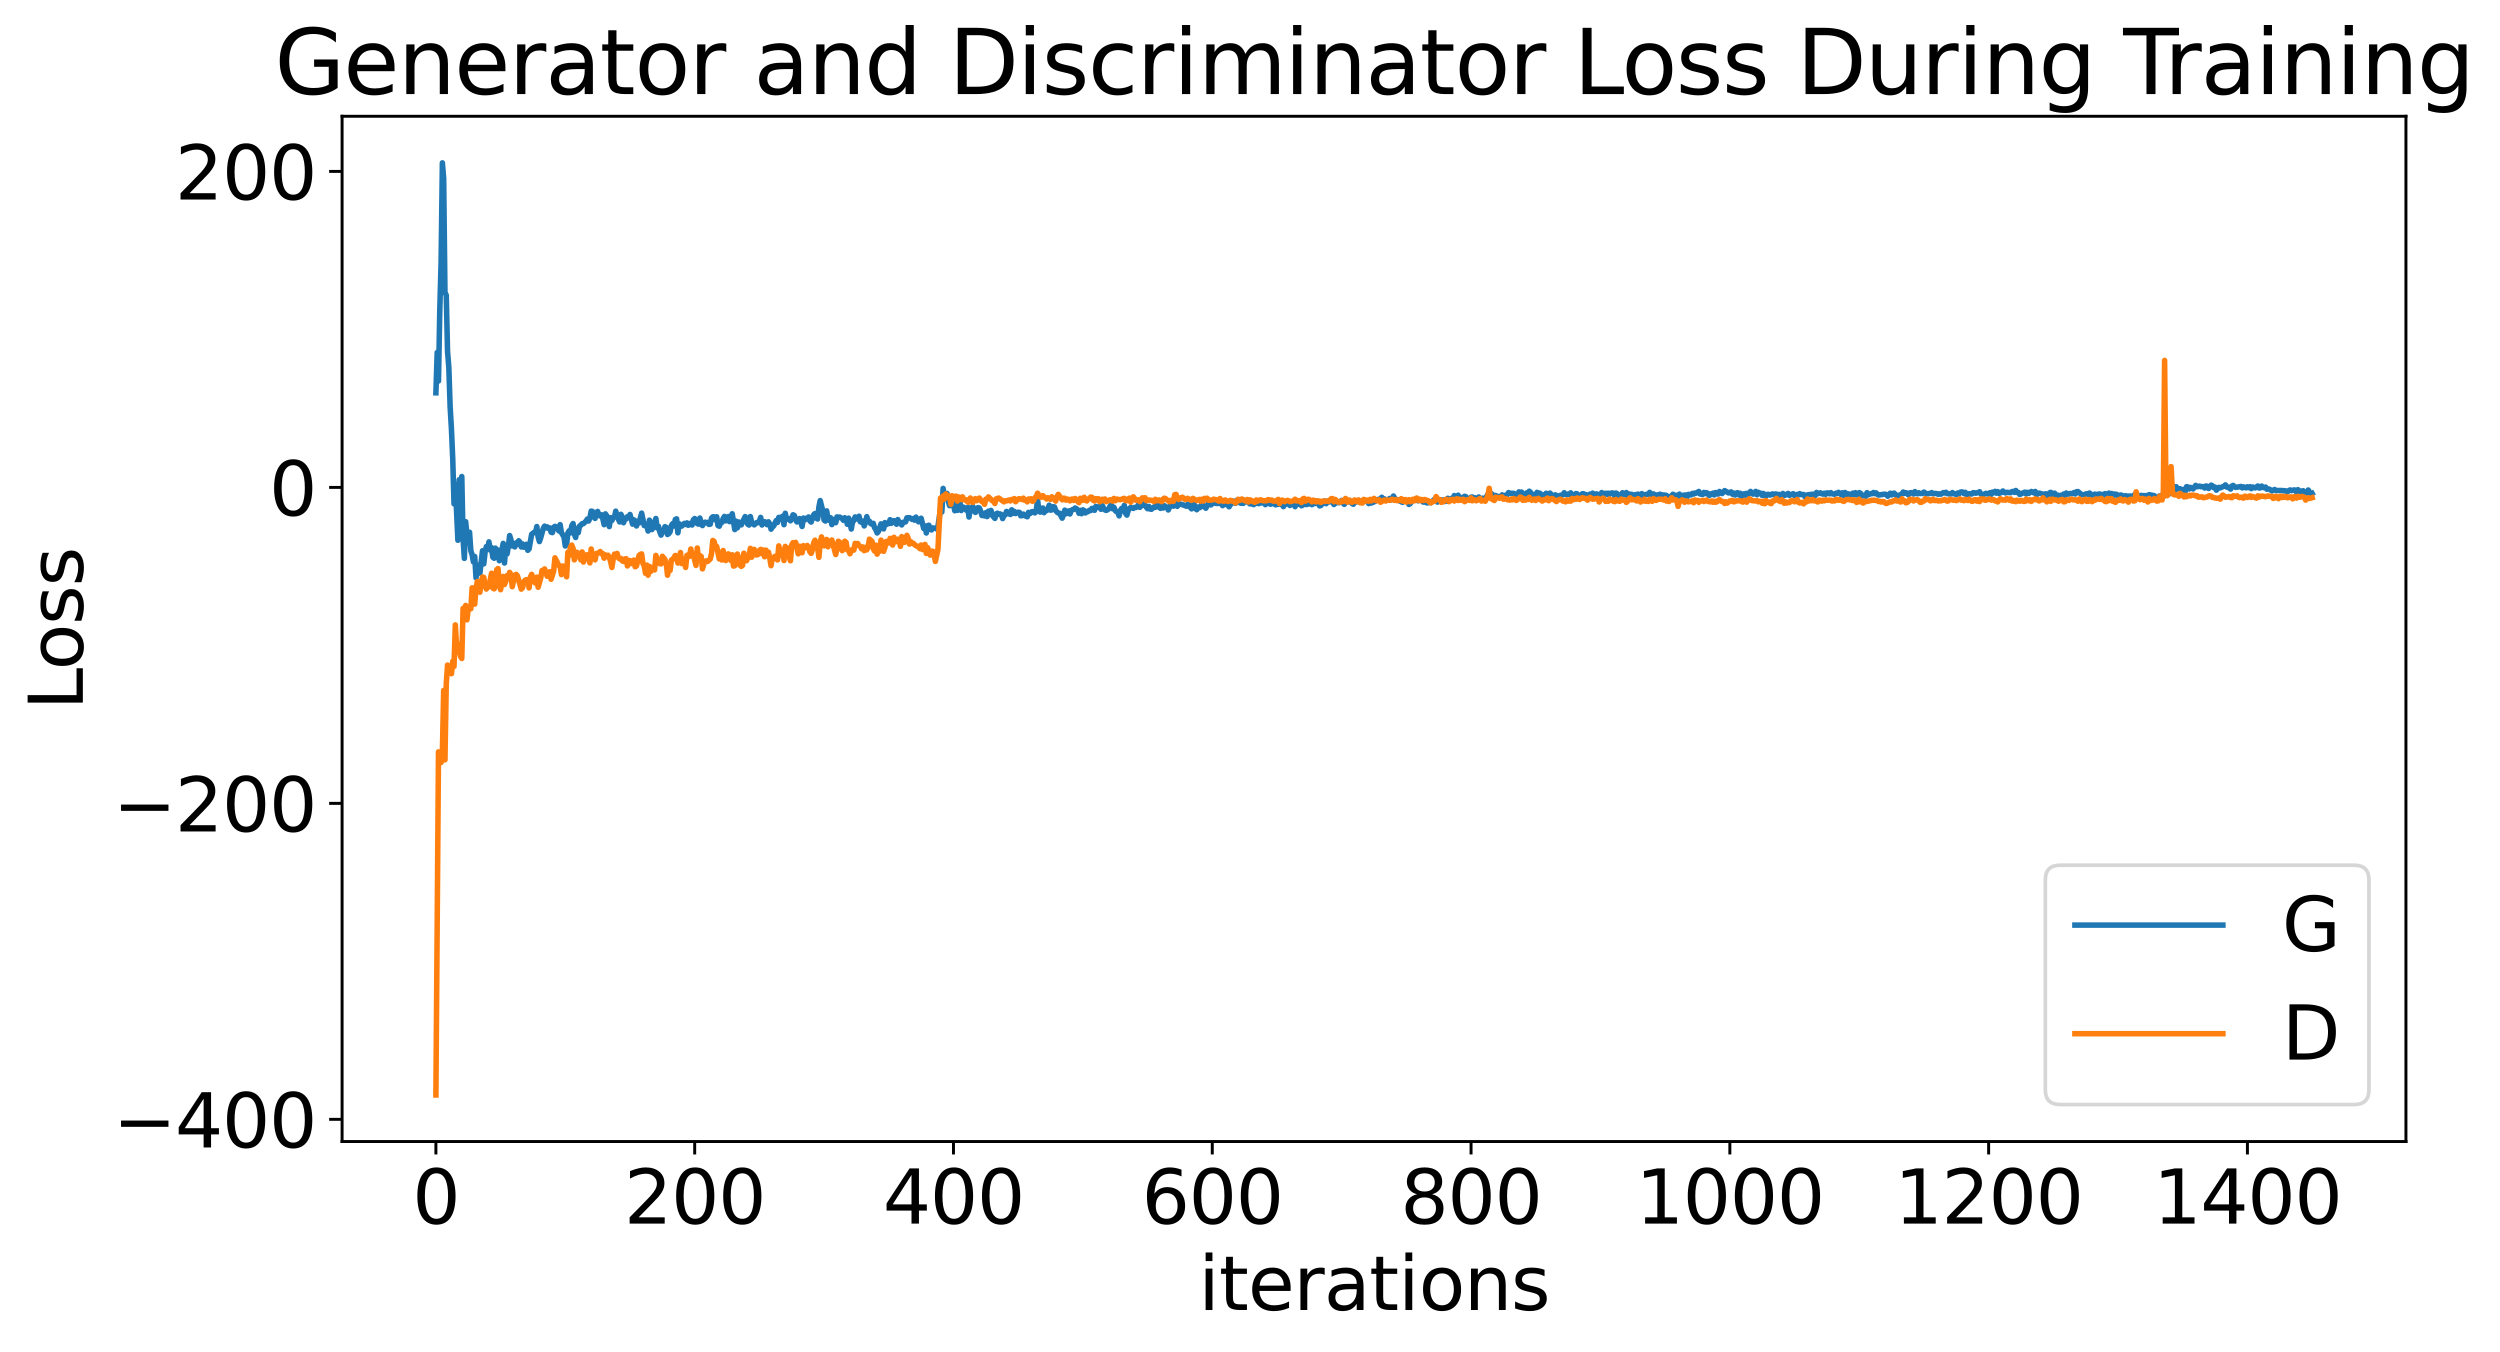 <?xml version="1.0" encoding="utf-8" standalone="no"?>
<!DOCTYPE svg PUBLIC "-//W3C//DTD SVG 1.1//EN"
  "http://www.w3.org/Graphics/SVG/1.1/DTD/svg11.dtd">
<svg xmlns:xlink="http://www.w3.org/1999/xlink" width="675.923pt" height="365.549pt" viewBox="0 0 675.923 365.549" xmlns="http://www.w3.org/2000/svg" version="1.1">
 <defs>
  <style type="text/css">*{stroke-linejoin: round; stroke-linecap: butt}</style>
 </defs>
 <g id="figure_1">
  <g id="patch_1">
   <path d="M 0 365.549 
L 675.923 365.549 
L 675.923 -0 
L 0 -0 
z
" style="fill: #ffffff"/>
  </g>
  <g id="axes_1">
   <g id="patch_2">
    <path d="M 92.491 308.636 
L 650.491 308.636 
L 650.491 31.436 
L 92.491 31.436 
z
" style="fill: #ffffff"/>
   </g>
   <g id="matplotlib.axis_1">
    <g id="xtick_1">
     <g id="line2d_1">
      <defs>
       <path id="m8fb6a06b22" d="M 0 0 
L 0 3.5 
" style="stroke: #000000; stroke-width: 0.8"/>
      </defs>
      <g>
       <use xlink:href="#m8fb6a06b22" x="117.854" y="308.636" style="stroke: #000000; stroke-width: 0.8"/>
      </g>
     </g>
     <g id="text_1">
      <!-- 0 -->
      <g transform="translate(111.492 330.833) scale(0.2 -0.2)">
       <defs>
        <path id="DejaVuSans-30" d="M 2034 4250 
Q 1547 4250 1301 3770 
Q 1056 3291 1056 2328 
Q 1056 1369 1301 889 
Q 1547 409 2034 409 
Q 2525 409 2770 889 
Q 3016 1369 3016 2328 
Q 3016 3291 2770 3770 
Q 2525 4250 2034 4250 
z
M 2034 4750 
Q 2819 4750 3233 4129 
Q 3647 3509 3647 2328 
Q 3647 1150 3233 529 
Q 2819 -91 2034 -91 
Q 1250 -91 836 529 
Q 422 1150 422 2328 
Q 422 3509 836 4129 
Q 1250 4750 2034 4750 
z
" transform="scale(0.016)"/>
       </defs>
       <use xlink:href="#DejaVuSans-30"/>
      </g>
     </g>
    </g>
    <g id="xtick_2">
     <g id="line2d_2">
      <g>
       <use xlink:href="#m8fb6a06b22" x="187.823" y="308.636" style="stroke: #000000; stroke-width: 0.8"/>
      </g>
     </g>
     <g id="text_2">
      <!-- 200 -->
      <g transform="translate(168.735 330.833) scale(0.2 -0.2)">
       <defs>
        <path id="DejaVuSans-32" d="M 1228 531 
L 3431 531 
L 3431 0 
L 469 0 
L 469 531 
Q 828 903 1448 1529 
Q 2069 2156 2228 2338 
Q 2531 2678 2651 2914 
Q 2772 3150 2772 3378 
Q 2772 3750 2511 3984 
Q 2250 4219 1831 4219 
Q 1534 4219 1204 4116 
Q 875 4013 500 3803 
L 500 4441 
Q 881 4594 1212 4672 
Q 1544 4750 1819 4750 
Q 2544 4750 2975 4387 
Q 3406 4025 3406 3419 
Q 3406 3131 3298 2873 
Q 3191 2616 2906 2266 
Q 2828 2175 2409 1742 
Q 1991 1309 1228 531 
z
" transform="scale(0.016)"/>
       </defs>
       <use xlink:href="#DejaVuSans-32"/>
       <use xlink:href="#DejaVuSans-30" x="63.623"/>
       <use xlink:href="#DejaVuSans-30" x="127.246"/>
      </g>
     </g>
    </g>
    <g id="xtick_3">
     <g id="line2d_3">
      <g>
       <use xlink:href="#m8fb6a06b22" x="257.792" y="308.636" style="stroke: #000000; stroke-width: 0.8"/>
      </g>
     </g>
     <g id="text_3">
      <!-- 400 -->
      <g transform="translate(238.704 330.833) scale(0.2 -0.2)">
       <defs>
        <path id="DejaVuSans-34" d="M 2419 4116 
L 825 1625 
L 2419 1625 
L 2419 4116 
z
M 2253 4666 
L 3047 4666 
L 3047 1625 
L 3713 1625 
L 3713 1100 
L 3047 1100 
L 3047 0 
L 2419 0 
L 2419 1100 
L 313 1100 
L 313 1709 
L 2253 4666 
z
" transform="scale(0.016)"/>
       </defs>
       <use xlink:href="#DejaVuSans-34"/>
       <use xlink:href="#DejaVuSans-30" x="63.623"/>
       <use xlink:href="#DejaVuSans-30" x="127.246"/>
      </g>
     </g>
    </g>
    <g id="xtick_4">
     <g id="line2d_4">
      <g>
       <use xlink:href="#m8fb6a06b22" x="327.76" y="308.636" style="stroke: #000000; stroke-width: 0.8"/>
      </g>
     </g>
     <g id="text_4">
      <!-- 600 -->
      <g transform="translate(308.673 330.833) scale(0.2 -0.2)">
       <defs>
        <path id="DejaVuSans-36" d="M 2113 2584 
Q 1688 2584 1439 2293 
Q 1191 2003 1191 1497 
Q 1191 994 1439 701 
Q 1688 409 2113 409 
Q 2538 409 2786 701 
Q 3034 994 3034 1497 
Q 3034 2003 2786 2293 
Q 2538 2584 2113 2584 
z
M 3366 4563 
L 3366 3988 
Q 3128 4100 2886 4159 
Q 2644 4219 2406 4219 
Q 1781 4219 1451 3797 
Q 1122 3375 1075 2522 
Q 1259 2794 1537 2939 
Q 1816 3084 2150 3084 
Q 2853 3084 3261 2657 
Q 3669 2231 3669 1497 
Q 3669 778 3244 343 
Q 2819 -91 2113 -91 
Q 1303 -91 875 529 
Q 447 1150 447 2328 
Q 447 3434 972 4092 
Q 1497 4750 2381 4750 
Q 2619 4750 2861 4703 
Q 3103 4656 3366 4563 
z
" transform="scale(0.016)"/>
       </defs>
       <use xlink:href="#DejaVuSans-36"/>
       <use xlink:href="#DejaVuSans-30" x="63.623"/>
       <use xlink:href="#DejaVuSans-30" x="127.246"/>
      </g>
     </g>
    </g>
    <g id="xtick_5">
     <g id="line2d_5">
      <g>
       <use xlink:href="#m8fb6a06b22" x="397.729" y="308.636" style="stroke: #000000; stroke-width: 0.8"/>
      </g>
     </g>
     <g id="text_5">
      <!-- 800 -->
      <g transform="translate(378.641 330.833) scale(0.2 -0.2)">
       <defs>
        <path id="DejaVuSans-38" d="M 2034 2216 
Q 1584 2216 1326 1975 
Q 1069 1734 1069 1313 
Q 1069 891 1326 650 
Q 1584 409 2034 409 
Q 2484 409 2743 651 
Q 3003 894 3003 1313 
Q 3003 1734 2745 1975 
Q 2488 2216 2034 2216 
z
M 1403 2484 
Q 997 2584 770 2862 
Q 544 3141 544 3541 
Q 544 4100 942 4425 
Q 1341 4750 2034 4750 
Q 2731 4750 3128 4425 
Q 3525 4100 3525 3541 
Q 3525 3141 3298 2862 
Q 3072 2584 2669 2484 
Q 3125 2378 3379 2068 
Q 3634 1759 3634 1313 
Q 3634 634 3220 271 
Q 2806 -91 2034 -91 
Q 1263 -91 848 271 
Q 434 634 434 1313 
Q 434 1759 690 2068 
Q 947 2378 1403 2484 
z
M 1172 3481 
Q 1172 3119 1398 2916 
Q 1625 2713 2034 2713 
Q 2441 2713 2670 2916 
Q 2900 3119 2900 3481 
Q 2900 3844 2670 4047 
Q 2441 4250 2034 4250 
Q 1625 4250 1398 4047 
Q 1172 3844 1172 3481 
z
" transform="scale(0.016)"/>
       </defs>
       <use xlink:href="#DejaVuSans-38"/>
       <use xlink:href="#DejaVuSans-30" x="63.623"/>
       <use xlink:href="#DejaVuSans-30" x="127.246"/>
      </g>
     </g>
    </g>
    <g id="xtick_6">
     <g id="line2d_6">
      <g>
       <use xlink:href="#m8fb6a06b22" x="467.698" y="308.636" style="stroke: #000000; stroke-width: 0.8"/>
      </g>
     </g>
     <g id="text_6">
      <!-- 1000 -->
      <g transform="translate(442.248 330.833) scale(0.2 -0.2)">
       <defs>
        <path id="DejaVuSans-31" d="M 794 531 
L 1825 531 
L 1825 4091 
L 703 3866 
L 703 4441 
L 1819 4666 
L 2450 4666 
L 2450 531 
L 3481 531 
L 3481 0 
L 794 0 
L 794 531 
z
" transform="scale(0.016)"/>
       </defs>
       <use xlink:href="#DejaVuSans-31"/>
       <use xlink:href="#DejaVuSans-30" x="63.623"/>
       <use xlink:href="#DejaVuSans-30" x="127.246"/>
       <use xlink:href="#DejaVuSans-30" x="190.869"/>
      </g>
     </g>
    </g>
    <g id="xtick_7">
     <g id="line2d_7">
      <g>
       <use xlink:href="#m8fb6a06b22" x="537.666" y="308.636" style="stroke: #000000; stroke-width: 0.8"/>
      </g>
     </g>
     <g id="text_7">
      <!-- 1200 -->
      <g transform="translate(512.216 330.833) scale(0.2 -0.2)">
       <use xlink:href="#DejaVuSans-31"/>
       <use xlink:href="#DejaVuSans-32" x="63.623"/>
       <use xlink:href="#DejaVuSans-30" x="127.246"/>
       <use xlink:href="#DejaVuSans-30" x="190.869"/>
      </g>
     </g>
    </g>
    <g id="xtick_8">
     <g id="line2d_8">
      <g>
       <use xlink:href="#m8fb6a06b22" x="607.635" y="308.636" style="stroke: #000000; stroke-width: 0.8"/>
      </g>
     </g>
     <g id="text_8">
      <!-- 1400 -->
      <g transform="translate(582.185 330.833) scale(0.2 -0.2)">
       <use xlink:href="#DejaVuSans-31"/>
       <use xlink:href="#DejaVuSans-34" x="63.623"/>
       <use xlink:href="#DejaVuSans-30" x="127.246"/>
       <use xlink:href="#DejaVuSans-30" x="190.869"/>
      </g>
     </g>
    </g>
    <g id="text_9">
     <!-- iterations -->
     <g transform="translate(324.036 354.189) scale(0.2 -0.2)">
      <defs>
       <path id="DejaVuSans-69" d="M 603 3500 
L 1178 3500 
L 1178 0 
L 603 0 
L 603 3500 
z
M 603 4863 
L 1178 4863 
L 1178 4134 
L 603 4134 
L 603 4863 
z
" transform="scale(0.016)"/>
       <path id="DejaVuSans-74" d="M 1172 4494 
L 1172 3500 
L 2356 3500 
L 2356 3053 
L 1172 3053 
L 1172 1153 
Q 1172 725 1289 603 
Q 1406 481 1766 481 
L 2356 481 
L 2356 0 
L 1766 0 
Q 1100 0 847 248 
Q 594 497 594 1153 
L 594 3053 
L 172 3053 
L 172 3500 
L 594 3500 
L 594 4494 
L 1172 4494 
z
" transform="scale(0.016)"/>
       <path id="DejaVuSans-65" d="M 3597 1894 
L 3597 1613 
L 953 1613 
Q 991 1019 1311 708 
Q 1631 397 2203 397 
Q 2534 397 2845 478 
Q 3156 559 3463 722 
L 3463 178 
Q 3153 47 2828 -22 
Q 2503 -91 2169 -91 
Q 1331 -91 842 396 
Q 353 884 353 1716 
Q 353 2575 817 3079 
Q 1281 3584 2069 3584 
Q 2775 3584 3186 3129 
Q 3597 2675 3597 1894 
z
M 3022 2063 
Q 3016 2534 2758 2815 
Q 2500 3097 2075 3097 
Q 1594 3097 1305 2825 
Q 1016 2553 972 2059 
L 3022 2063 
z
" transform="scale(0.016)"/>
       <path id="DejaVuSans-72" d="M 2631 2963 
Q 2534 3019 2420 3045 
Q 2306 3072 2169 3072 
Q 1681 3072 1420 2755 
Q 1159 2438 1159 1844 
L 1159 0 
L 581 0 
L 581 3500 
L 1159 3500 
L 1159 2956 
Q 1341 3275 1631 3429 
Q 1922 3584 2338 3584 
Q 2397 3584 2469 3576 
Q 2541 3569 2628 3553 
L 2631 2963 
z
" transform="scale(0.016)"/>
       <path id="DejaVuSans-61" d="M 2194 1759 
Q 1497 1759 1228 1600 
Q 959 1441 959 1056 
Q 959 750 1161 570 
Q 1363 391 1709 391 
Q 2188 391 2477 730 
Q 2766 1069 2766 1631 
L 2766 1759 
L 2194 1759 
z
M 3341 1997 
L 3341 0 
L 2766 0 
L 2766 531 
Q 2569 213 2275 61 
Q 1981 -91 1556 -91 
Q 1019 -91 701 211 
Q 384 513 384 1019 
Q 384 1609 779 1909 
Q 1175 2209 1959 2209 
L 2766 2209 
L 2766 2266 
Q 2766 2663 2505 2880 
Q 2244 3097 1772 3097 
Q 1472 3097 1187 3025 
Q 903 2953 641 2809 
L 641 3341 
Q 956 3463 1253 3523 
Q 1550 3584 1831 3584 
Q 2591 3584 2966 3190 
Q 3341 2797 3341 1997 
z
" transform="scale(0.016)"/>
       <path id="DejaVuSans-6f" d="M 1959 3097 
Q 1497 3097 1228 2736 
Q 959 2375 959 1747 
Q 959 1119 1226 758 
Q 1494 397 1959 397 
Q 2419 397 2687 759 
Q 2956 1122 2956 1747 
Q 2956 2369 2687 2733 
Q 2419 3097 1959 3097 
z
M 1959 3584 
Q 2709 3584 3137 3096 
Q 3566 2609 3566 1747 
Q 3566 888 3137 398 
Q 2709 -91 1959 -91 
Q 1206 -91 779 398 
Q 353 888 353 1747 
Q 353 2609 779 3096 
Q 1206 3584 1959 3584 
z
" transform="scale(0.016)"/>
       <path id="DejaVuSans-6e" d="M 3513 2113 
L 3513 0 
L 2938 0 
L 2938 2094 
Q 2938 2591 2744 2837 
Q 2550 3084 2163 3084 
Q 1697 3084 1428 2787 
Q 1159 2491 1159 1978 
L 1159 0 
L 581 0 
L 581 3500 
L 1159 3500 
L 1159 2956 
Q 1366 3272 1645 3428 
Q 1925 3584 2291 3584 
Q 2894 3584 3203 3211 
Q 3513 2838 3513 2113 
z
" transform="scale(0.016)"/>
       <path id="DejaVuSans-73" d="M 2834 3397 
L 2834 2853 
Q 2591 2978 2328 3040 
Q 2066 3103 1784 3103 
Q 1356 3103 1142 2972 
Q 928 2841 928 2578 
Q 928 2378 1081 2264 
Q 1234 2150 1697 2047 
L 1894 2003 
Q 2506 1872 2764 1633 
Q 3022 1394 3022 966 
Q 3022 478 2636 193 
Q 2250 -91 1575 -91 
Q 1294 -91 989 -36 
Q 684 19 347 128 
L 347 722 
Q 666 556 975 473 
Q 1284 391 1588 391 
Q 1994 391 2212 530 
Q 2431 669 2431 922 
Q 2431 1156 2273 1281 
Q 2116 1406 1581 1522 
L 1381 1569 
Q 847 1681 609 1914 
Q 372 2147 372 2553 
Q 372 3047 722 3315 
Q 1072 3584 1716 3584 
Q 2034 3584 2315 3537 
Q 2597 3491 2834 3397 
z
" transform="scale(0.016)"/>
      </defs>
      <use xlink:href="#DejaVuSans-69"/>
      <use xlink:href="#DejaVuSans-74" x="27.783"/>
      <use xlink:href="#DejaVuSans-65" x="66.992"/>
      <use xlink:href="#DejaVuSans-72" x="128.516"/>
      <use xlink:href="#DejaVuSans-61" x="169.629"/>
      <use xlink:href="#DejaVuSans-74" x="230.908"/>
      <use xlink:href="#DejaVuSans-69" x="270.117"/>
      <use xlink:href="#DejaVuSans-6f" x="297.9"/>
      <use xlink:href="#DejaVuSans-6e" x="359.082"/>
      <use xlink:href="#DejaVuSans-73" x="422.461"/>
     </g>
    </g>
   </g>
   <g id="matplotlib.axis_2">
    <g id="ytick_1">
     <g id="line2d_9">
      <defs>
       <path id="m24fb4c5d25" d="M 0 0 
L -3.5 0 
" style="stroke: #000000; stroke-width: 0.8"/>
      </defs>
      <g>
       <use xlink:href="#m24fb4c5d25" x="92.491" y="302.634" style="stroke: #000000; stroke-width: 0.8"/>
      </g>
     </g>
     <g id="text_10">
      <!-- −400 -->
      <g transform="translate(30.556 310.233) scale(0.2 -0.2)">
       <defs>
        <path id="DejaVuSans-2212" d="M 678 2272 
L 4684 2272 
L 4684 1741 
L 678 1741 
L 678 2272 
z
" transform="scale(0.016)"/>
       </defs>
       <use xlink:href="#DejaVuSans-2212"/>
       <use xlink:href="#DejaVuSans-34" x="83.789"/>
       <use xlink:href="#DejaVuSans-30" x="147.412"/>
       <use xlink:href="#DejaVuSans-30" x="211.035"/>
      </g>
     </g>
    </g>
    <g id="ytick_2">
     <g id="line2d_10">
      <g>
       <use xlink:href="#m24fb4c5d25" x="92.491" y="217.204" style="stroke: #000000; stroke-width: 0.8"/>
      </g>
     </g>
     <g id="text_11">
      <!-- −200 -->
      <g transform="translate(30.556 224.803) scale(0.2 -0.2)">
       <use xlink:href="#DejaVuSans-2212"/>
       <use xlink:href="#DejaVuSans-32" x="83.789"/>
       <use xlink:href="#DejaVuSans-30" x="147.412"/>
       <use xlink:href="#DejaVuSans-30" x="211.035"/>
      </g>
     </g>
    </g>
    <g id="ytick_3">
     <g id="line2d_11">
      <g>
       <use xlink:href="#m24fb4c5d25" x="92.491" y="131.774" style="stroke: #000000; stroke-width: 0.8"/>
      </g>
     </g>
     <g id="text_12">
      <!-- 0 -->
      <g transform="translate(72.766 139.373) scale(0.2 -0.2)">
       <use xlink:href="#DejaVuSans-30"/>
      </g>
     </g>
    </g>
    <g id="ytick_4">
     <g id="line2d_12">
      <g>
       <use xlink:href="#m24fb4c5d25" x="92.491" y="46.344" style="stroke: #000000; stroke-width: 0.8"/>
      </g>
     </g>
     <g id="text_13">
      <!-- 200 -->
      <g transform="translate(47.316 53.943) scale(0.2 -0.2)">
       <use xlink:href="#DejaVuSans-32"/>
       <use xlink:href="#DejaVuSans-30" x="63.623"/>
       <use xlink:href="#DejaVuSans-30" x="127.246"/>
      </g>
     </g>
    </g>
    <g id="text_14">
     <!-- Loss -->
     <g transform="translate(22.397 191.971) rotate(-90) scale(0.2 -0.2)">
      <defs>
       <path id="DejaVuSans-4c" d="M 628 4666 
L 1259 4666 
L 1259 531 
L 3531 531 
L 3531 0 
L 628 0 
L 628 4666 
z
" transform="scale(0.016)"/>
      </defs>
      <use xlink:href="#DejaVuSans-4c"/>
      <use xlink:href="#DejaVuSans-6f" x="53.963"/>
      <use xlink:href="#DejaVuSans-73" x="115.145"/>
      <use xlink:href="#DejaVuSans-73" x="167.244"/>
     </g>
    </g>
   </g>
   <g id="line2d_13">
    <path d="M 117.854 106.201 
L 118.204 95.293 
L 118.554 103.013 
L 118.904 83.802 
L 119.254 71.07 
L 119.603 44.036 
L 119.953 48.202 
L 120.303 79.082 
L 120.653 79.801 
L 121.003 95.039 
L 121.353 99.384 
L 121.703 110.005 
L 122.052 115.933 
L 122.402 123.922 
L 122.752 136.223 
L 123.102 131.012 
L 123.802 146.066 
L 124.151 129.712 
L 124.501 135.776 
L 124.851 128.84 
L 125.201 145.744 
L 125.551 150.966 
L 125.901 141.048 
L 126.251 144.709 
L 126.6 146.73 
L 126.95 143.903 
L 127.3 148.889 
L 127.65 149.977 
L 128 151.915 
L 128.35 150.461 
L 128.699 156.209 
L 129.049 153.818 
L 129.399 152.77 
L 129.749 154.957 
L 130.449 148.92 
L 130.798 152.45 
L 131.148 149.303 
L 131.498 147.781 
L 131.848 148.375 
L 132.198 146.504 
L 132.548 148.745 
L 132.898 148.044 
L 133.247 150.657 
L 133.597 150.932 
L 133.947 148.202 
L 134.297 149.697 
L 134.647 148.72 
L 134.997 151.591 
L 135.346 149.238 
L 135.696 148.782 
L 136.046 146.917 
L 136.396 152.215 
L 136.746 147.649 
L 137.096 149.753 
L 137.445 147.695 
L 137.795 144.795 
L 138.145 145.922 
L 138.495 147.615 
L 138.845 147.13 
L 139.195 147.865 
L 139.545 146.771 
L 139.894 147.15 
L 140.244 146.202 
L 140.594 146.632 
L 140.944 147.882 
L 141.294 147.073 
L 141.644 147.952 
L 141.993 147.692 
L 142.343 147.157 
L 142.693 148.781 
L 143.043 148.414 
L 143.743 144.451 
L 144.442 143.911 
L 144.792 143.957 
L 145.142 142.369 
L 145.492 145.189 
L 145.842 146.419 
L 146.192 145.376 
L 146.891 142.844 
L 147.241 142.253 
L 147.591 142.718 
L 147.941 142.444 
L 148.291 142.872 
L 148.64 142.731 
L 148.99 143.888 
L 149.34 144.002 
L 149.69 142.575 
L 150.04 142.306 
L 150.39 142.938 
L 150.74 142.458 
L 151.089 143.532 
L 151.439 141.851 
L 151.789 144.015 
L 152.489 145.177 
L 152.839 147.615 
L 153.188 147.264 
L 153.538 144.074 
L 153.888 143.508 
L 154.238 144.077 
L 154.588 142.152 
L 154.938 141.557 
L 155.287 144.417 
L 155.637 145.316 
L 155.987 142.868 
L 156.337 144.028 
L 156.687 142.228 
L 157.037 142.014 
L 157.387 141.589 
L 157.736 141.571 
L 158.436 140.918 
L 158.786 140.347 
L 159.136 140.862 
L 159.486 140.112 
L 159.835 138.192 
L 160.185 138.269 
L 160.535 138.718 
L 160.885 140.157 
L 161.235 138.766 
L 161.585 138.28 
L 161.935 139.324 
L 162.284 139.525 
L 162.634 139.18 
L 162.984 140.24 
L 163.334 141.858 
L 163.684 138.938 
L 164.034 139.449 
L 164.383 140.337 
L 164.733 142.371 
L 165.083 139.956 
L 165.433 140.734 
L 165.783 139.937 
L 166.133 139.804 
L 166.482 138.205 
L 166.832 139.587 
L 167.532 141.119 
L 167.882 139.052 
L 168.232 139.737 
L 168.582 141.329 
L 168.931 140.28 
L 169.281 140.314 
L 169.631 139.701 
L 169.981 139.86 
L 170.331 139.098 
L 171.03 141.703 
L 171.38 140.546 
L 171.73 140.869 
L 172.08 142.202 
L 172.43 140.898 
L 172.78 141.392 
L 173.479 138.738 
L 174.179 142.103 
L 174.529 141.988 
L 174.879 142.147 
L 175.229 143.574 
L 175.578 140.637 
L 175.928 142.175 
L 176.278 143.176 
L 177.328 140.192 
L 177.677 142.751 
L 178.027 142.302 
L 178.377 143.746 
L 178.727 144.672 
L 179.077 143.789 
L 179.427 143.741 
L 179.777 142.406 
L 180.126 142.587 
L 180.476 144.513 
L 180.826 144.273 
L 181.176 143.77 
L 181.526 142.061 
L 181.876 141.581 
L 182.225 142.217 
L 182.575 140.462 
L 182.925 140.281 
L 183.275 144.055 
L 183.625 141.606 
L 183.975 142.299 
L 184.324 142.239 
L 185.024 141.52 
L 185.374 141.8 
L 185.724 141.371 
L 186.074 142.012 
L 186.424 141.834 
L 186.773 141.438 
L 187.123 141.943 
L 187.473 140.529 
L 187.823 140.209 
L 188.173 140.703 
L 188.523 141.555 
L 188.872 141.716 
L 189.222 140.066 
L 189.572 141.36 
L 189.922 142.103 
L 190.272 141.443 
L 190.622 141.18 
L 190.972 141.37 
L 191.321 141.233 
L 191.671 141.782 
L 192.021 141.728 
L 192.371 140.068 
L 192.721 139.741 
L 193.071 139.73 
L 193.42 140.555 
L 193.77 139.72 
L 194.12 142.083 
L 194.47 142.271 
L 194.82 141.36 
L 195.17 141.263 
L 195.519 140.203 
L 195.869 139.631 
L 196.219 140.828 
L 196.569 140.659 
L 196.919 139.661 
L 197.269 141.034 
L 197.619 140.479 
L 197.968 138.909 
L 198.668 143.176 
L 199.018 140.912 
L 199.368 142.694 
L 199.718 141.133 
L 200.067 141.298 
L 200.417 141.917 
L 201.117 140.398 
L 201.467 139.672 
L 202.166 141.729 
L 202.516 141.956 
L 202.866 139.661 
L 203.216 141.116 
L 203.916 141.908 
L 204.615 141.272 
L 204.965 141.304 
L 205.315 140.884 
L 205.665 139.9 
L 206.015 141.94 
L 206.365 141.381 
L 206.714 141.044 
L 207.064 141.257 
L 207.414 141.861 
L 207.764 141.082 
L 208.114 141.623 
L 208.464 143.065 
L 208.814 142.509 
L 209.163 142.224 
L 209.863 140.742 
L 210.213 141.25 
L 210.563 139.882 
L 210.913 140.101 
L 211.612 139.565 
L 211.962 141.858 
L 212.312 138.773 
L 212.662 140.42 
L 213.012 140.257 
L 213.361 140.258 
L 213.711 140.809 
L 214.411 139.187 
L 214.761 139.36 
L 215.111 140.556 
L 215.461 141.113 
L 215.81 140.861 
L 216.16 140.21 
L 216.51 141.106 
L 216.86 142.337 
L 217.21 140.073 
L 217.56 140.602 
L 217.909 140.125 
L 218.259 140.266 
L 218.609 139.772 
L 218.959 140.821 
L 219.309 141.145 
L 220.008 139.142 
L 220.358 138.845 
L 220.708 140.094 
L 221.058 140.316 
L 221.408 137.06 
L 221.758 135.341 
L 222.457 138.126 
L 222.807 140.61 
L 223.157 140.872 
L 223.507 138.131 
L 223.857 140.283 
L 224.207 140.684 
L 224.556 139.987 
L 224.906 141.834 
L 225.606 140.418 
L 225.956 141.312 
L 226.306 139.75 
L 226.656 139.84 
L 227.005 139.798 
L 227.705 140.22 
L 228.055 140.689 
L 228.405 139.985 
L 228.755 140.275 
L 229.104 141.752 
L 229.454 140.095 
L 229.804 141.106 
L 230.154 143.034 
L 230.504 141.115 
L 230.854 140.738 
L 231.203 139.765 
L 231.553 139.957 
L 231.903 140.338 
L 232.253 139.574 
L 232.603 141.083 
L 232.953 141.207 
L 233.303 140.915 
L 233.652 142.191 
L 234.002 141.337 
L 234.352 139.693 
L 234.702 141.001 
L 235.052 140.909 
L 235.402 141.553 
L 235.751 141.73 
L 236.101 141.491 
L 236.451 142.667 
L 236.801 143.195 
L 237.151 144.093 
L 237.501 143.682 
L 238.2 141.642 
L 238.55 141.82 
L 238.9 142.998 
L 239.25 141.298 
L 239.6 141.846 
L 239.95 141.504 
L 240.299 141.585 
L 240.649 140.514 
L 240.999 141.486 
L 241.349 140.997 
L 241.699 140.769 
L 242.398 141.735 
L 242.748 140.479 
L 243.098 141.269 
L 243.448 141.301 
L 243.798 141.925 
L 244.148 141.22 
L 244.847 141.096 
L 245.197 140.001 
L 245.897 139.961 
L 246.597 140.421 
L 246.946 140.187 
L 247.296 140.647 
L 247.646 139.811 
L 248.346 141.081 
L 248.696 140.893 
L 249.045 140.118 
L 249.745 142.881 
L 250.095 142.215 
L 250.445 144.1 
L 250.795 142.123 
L 251.145 142.008 
L 251.494 143.051 
L 251.844 143.274 
L 252.194 142.734 
L 252.894 142.832 
L 253.244 143.022 
L 253.593 142.35 
L 254.293 137.555 
L 254.643 138.422 
L 254.993 132.056 
L 255.343 134.866 
L 255.693 134.561 
L 256.042 133.417 
L 256.392 135.529 
L 256.742 136.721 
L 257.092 136.133 
L 257.442 135.806 
L 257.792 136.48 
L 258.141 138.092 
L 258.491 136.412 
L 258.841 137.985 
L 259.191 135.26 
L 259.541 135.859 
L 259.891 138.03 
L 260.24 137.059 
L 260.59 137.17 
L 261.29 137.964 
L 261.64 137.214 
L 261.99 139.79 
L 262.34 137.311 
L 262.689 137.759 
L 263.039 136.925 
L 263.389 138.246 
L 263.739 138.539 
L 264.439 137.244 
L 264.788 137.333 
L 265.138 138.163 
L 265.488 139.383 
L 265.838 139.122 
L 266.188 139.495 
L 266.538 138.612 
L 266.887 139.669 
L 267.237 138.211 
L 267.587 138.305 
L 267.937 138.008 
L 268.287 139.329 
L 268.987 140.157 
L 269.336 138.933 
L 269.686 138.755 
L 270.036 139.031 
L 270.386 138.952 
L 270.736 139.122 
L 271.086 140.201 
L 271.435 139.344 
L 271.785 139.197 
L 272.135 138.278 
L 272.485 138.508 
L 272.835 138.928 
L 273.185 139.094 
L 273.535 137.837 
L 273.884 138.795 
L 274.234 138.255 
L 274.584 138.846 
L 275.284 138.482 
L 275.634 138.543 
L 275.983 139.459 
L 276.333 139.401 
L 276.683 138.988 
L 277.033 139.401 
L 277.733 139.714 
L 278.082 138.527 
L 278.432 138.884 
L 278.782 138.449 
L 279.132 138.319 
L 279.482 138.572 
L 279.832 138.663 
L 280.182 137.843 
L 280.531 135.219 
L 280.881 138.011 
L 281.231 138.464 
L 281.581 138.32 
L 281.931 137.345 
L 282.281 138.605 
L 282.63 137.814 
L 282.98 138.047 
L 283.33 137.48 
L 283.68 136.591 
L 284.03 137.926 
L 284.38 137.861 
L 284.729 136.996 
L 285.079 137.051 
L 285.429 138.01 
L 285.779 138.448 
L 286.129 138.695 
L 286.479 138.762 
L 287.178 140.098 
L 287.528 139.199 
L 287.878 137.933 
L 288.228 138.903 
L 288.928 138.133 
L 289.277 138.96 
L 289.627 138.016 
L 289.977 137.783 
L 290.327 137.729 
L 290.677 137.352 
L 291.027 137.535 
L 291.377 137.881 
L 291.726 138.774 
L 292.076 137.98 
L 292.426 138.89 
L 292.776 137.86 
L 293.126 138.036 
L 293.476 138.682 
L 293.825 138.314 
L 294.175 138.331 
L 294.525 137.975 
L 294.875 138.033 
L 295.225 137.463 
L 295.924 137.971 
L 296.274 136.936 
L 296.974 137.163 
L 297.324 136.946 
L 297.674 137.696 
L 298.024 136.667 
L 298.373 137.4 
L 298.723 137.865 
L 299.073 137.993 
L 299.423 137.847 
L 299.773 137.571 
L 300.123 136.85 
L 300.472 136.521 
L 300.822 137.562 
L 301.172 137.137 
L 301.522 138.046 
L 301.872 138.349 
L 302.222 138.443 
L 302.572 139.474 
L 302.921 137.995 
L 303.271 137.456 
L 303.621 138.067 
L 303.971 136.619 
L 304.321 138.786 
L 304.671 139.266 
L 305.02 138.051 
L 305.37 137.452 
L 305.72 137.196 
L 306.42 137.462 
L 306.77 137.178 
L 307.119 137.208 
L 307.469 136.974 
L 307.819 136.468 
L 308.169 137.17 
L 308.519 136.737 
L 308.869 136.623 
L 309.219 136.074 
L 309.918 137.12 
L 310.268 137.538 
L 310.618 136.917 
L 310.968 137.635 
L 311.318 137.687 
L 312.017 137.053 
L 312.367 137.172 
L 312.717 136.12 
L 313.417 137.156 
L 313.766 137.445 
L 314.116 136.953 
L 314.466 137.35 
L 314.816 136.735 
L 315.166 137.128 
L 315.516 137.106 
L 315.866 137.875 
L 316.565 136.361 
L 317.265 136.85 
L 317.615 135.736 
L 317.965 134.242 
L 318.314 136.9 
L 318.664 136.343 
L 319.014 136.228 
L 320.414 136.706 
L 320.763 136.869 
L 321.113 136.337 
L 322.163 137.581 
L 322.513 135.582 
L 322.862 136.373 
L 323.212 137.498 
L 323.562 137.813 
L 323.912 137.086 
L 324.262 137.294 
L 324.612 137.108 
L 324.961 136.084 
L 325.311 136.845 
L 325.661 136.989 
L 326.011 137.412 
L 326.711 136.106 
L 327.41 136.519 
L 327.76 135.883 
L 328.11 136.074 
L 328.46 135.85 
L 328.81 136.101 
L 329.509 136.109 
L 329.859 135.828 
L 330.209 136.16 
L 330.559 136.708 
L 330.909 136.149 
L 331.958 136.573 
L 332.308 137.021 
L 332.658 136.422 
L 333.008 136.142 
L 333.358 135.461 
L 333.708 135.597 
L 334.057 136.081 
L 334.407 135.256 
L 334.757 135.402 
L 335.107 135.864 
L 335.457 136.049 
L 336.156 136.082 
L 336.506 135.296 
L 336.856 135.667 
L 337.556 135.688 
L 337.906 136.232 
L 338.256 135.878 
L 338.605 136.3 
L 338.955 136.433 
L 339.305 136.122 
L 339.655 136.113 
L 340.005 135.949 
L 340.355 136.171 
L 340.704 135.781 
L 341.054 135.988 
L 341.404 135.614 
L 341.754 135.939 
L 342.104 136.437 
L 342.454 136.129 
L 342.803 136.096 
L 343.153 135.921 
L 343.503 136.33 
L 343.853 136.176 
L 344.203 135.657 
L 344.553 136.279 
L 344.903 136.5 
L 345.252 135.696 
L 345.602 136.369 
L 345.952 136.248 
L 346.302 136.299 
L 346.652 136.489 
L 347.002 136.974 
L 347.351 136.304 
L 347.701 136.33 
L 348.051 136.094 
L 348.401 136.279 
L 348.751 136.656 
L 349.101 136.227 
L 349.45 135.975 
L 349.8 136.063 
L 350.15 136.99 
L 350.5 136.175 
L 350.85 136.353 
L 351.2 136.047 
L 351.899 136.742 
L 352.599 136.308 
L 353.299 136.413 
L 353.649 136.256 
L 353.998 136.244 
L 354.348 135.97 
L 354.698 136.447 
L 355.048 136.229 
L 355.398 135.584 
L 355.748 136.127 
L 356.098 135.438 
L 356.797 136.778 
L 357.147 136.65 
L 357.497 136.11 
L 357.847 135.877 
L 358.197 135.464 
L 358.546 136.187 
L 358.896 135.511 
L 359.246 135.691 
L 359.596 135.681 
L 359.946 135.049 
L 360.645 136.397 
L 360.995 136.093 
L 361.345 135.618 
L 361.695 135.904 
L 362.045 135.915 
L 362.395 135.683 
L 362.745 135.297 
L 363.094 135.992 
L 363.444 136.359 
L 363.794 135.626 
L 364.144 135.514 
L 364.494 135.662 
L 364.844 135.308 
L 365.193 135.584 
L 365.543 136.139 
L 365.893 136.33 
L 366.243 135.833 
L 366.943 135.627 
L 367.293 135.369 
L 367.642 135.595 
L 367.992 135.559 
L 368.692 135.299 
L 369.392 135.541 
L 369.741 135.716 
L 370.091 136.159 
L 370.441 135.896 
L 370.791 136 
L 371.84 135.536 
L 372.19 135.175 
L 372.89 134.962 
L 373.24 135.25 
L 373.59 134.444 
L 373.94 135.162 
L 374.289 134.873 
L 374.639 135.188 
L 375.339 135.233 
L 375.689 134.783 
L 376.039 135.172 
L 376.388 134.798 
L 376.738 134.11 
L 377.438 135.204 
L 377.788 135.104 
L 379.187 135.819 
L 379.537 135.562 
L 379.887 135.151 
L 380.237 135.49 
L 380.587 135.618 
L 380.936 136.389 
L 381.286 136.16 
L 381.636 135.495 
L 382.336 135.165 
L 382.686 135.163 
L 383.035 134.982 
L 383.385 135.407 
L 383.735 135.167 
L 384.435 135.337 
L 384.785 135.753 
L 385.135 135.361 
L 385.484 135.841 
L 385.834 135.972 
L 386.184 135.934 
L 386.534 135.721 
L 386.884 135.913 
L 387.933 134.915 
L 388.283 134.843 
L 388.633 135.752 
L 388.983 135.282 
L 389.333 135.303 
L 389.682 135.437 
L 390.032 135.157 
L 390.382 135.591 
L 391.082 135.526 
L 391.432 134.718 
L 391.782 135.269 
L 392.131 135.069 
L 392.481 134.731 
L 392.831 134.875 
L 393.181 133.996 
L 393.531 134.768 
L 394.23 133.886 
L 394.58 134.532 
L 394.93 134.507 
L 395.28 134.883 
L 395.98 134.178 
L 396.329 134.304 
L 396.679 134.899 
L 397.379 135.135 
L 397.729 134.423 
L 398.079 134.374 
L 398.429 134.932 
L 398.778 134.592 
L 399.128 135.018 
L 399.478 134.859 
L 399.828 134.372 
L 400.178 134.899 
L 400.528 134.892 
L 400.877 134.687 
L 401.577 135.223 
L 401.927 134.212 
L 402.627 133.175 
L 402.977 133.272 
L 403.676 133.845 
L 404.026 134.15 
L 404.376 133.969 
L 405.076 134.288 
L 405.425 134.41 
L 405.775 134.201 
L 406.125 133.796 
L 406.475 134.128 
L 407.524 133.721 
L 407.874 133.183 
L 408.224 133.366 
L 408.924 133.368 
L 409.274 133.382 
L 409.624 133.606 
L 410.323 133.694 
L 410.673 132.989 
L 411.023 133.429 
L 411.373 133.032 
L 411.723 133.827 
L 412.072 133.564 
L 412.422 133.638 
L 412.772 133.251 
L 413.122 133.848 
L 413.472 132.813 
L 413.822 133.119 
L 414.172 133.748 
L 415.221 133.724 
L 415.571 133.123 
L 415.921 133.346 
L 416.271 133.318 
L 416.62 133.597 
L 416.97 134.069 
L 417.32 133.791 
L 417.67 134.29 
L 418.02 133.361 
L 418.37 134.101 
L 419.069 133.317 
L 419.769 134.099 
L 420.119 134.257 
L 420.469 133.784 
L 421.518 134.287 
L 421.868 133.925 
L 422.568 133.787 
L 422.918 133.223 
L 423.267 133.679 
L 423.617 133.74 
L 423.967 133.579 
L 424.317 133.665 
L 424.667 133.247 
L 425.017 134.248 
L 426.066 133.448 
L 426.416 133.525 
L 426.766 134.057 
L 427.116 133.942 
L 427.466 134.341 
L 427.815 133.499 
L 428.165 133.501 
L 428.515 133.726 
L 428.865 133.744 
L 429.215 134.142 
L 429.565 134.083 
L 429.914 133.578 
L 430.264 133.85 
L 430.614 133.338 
L 430.964 133.756 
L 431.664 133.523 
L 432.363 133.938 
L 432.713 133.673 
L 433.063 133.175 
L 433.413 133.509 
L 433.763 133.59 
L 434.113 133.356 
L 434.462 133.682 
L 434.812 133.348 
L 435.162 133.633 
L 435.512 133.332 
L 435.862 133.269 
L 436.212 133.34 
L 436.561 134.076 
L 436.911 133.297 
L 437.261 133.51 
L 437.611 134.262 
L 437.961 133.874 
L 438.311 133.965 
L 438.661 133.225 
L 439.01 133.731 
L 439.36 133.719 
L 439.71 133.172 
L 440.06 134.115 
L 440.41 133.541 
L 440.76 133.746 
L 441.109 133.64 
L 441.809 133.984 
L 442.159 133.737 
L 442.509 134.384 
L 442.859 133.591 
L 443.208 134.078 
L 443.908 133.463 
L 444.258 134.36 
L 444.608 133.782 
L 445.308 133.625 
L 445.657 133.689 
L 446.007 133.12 
L 446.357 133.455 
L 446.707 134.265 
L 447.057 133.556 
L 447.756 133.96 
L 448.106 133.78 
L 448.456 133.796 
L 448.806 133.629 
L 449.156 133.722 
L 449.506 134.208 
L 449.856 133.825 
L 450.555 133.945 
L 450.905 134.41 
L 451.255 134.414 
L 451.605 134.212 
L 451.955 134.155 
L 452.304 133.633 
L 452.654 133.94 
L 453.004 133.881 
L 453.354 134.138 
L 453.704 134.221 
L 454.054 133.592 
L 454.403 134.119 
L 454.753 134.224 
L 455.103 133.907 
L 455.803 133.821 
L 456.153 134.29 
L 456.503 133.67 
L 457.202 133.8 
L 457.552 133.41 
L 457.902 133.571 
L 458.252 133.299 
L 458.602 133.338 
L 459.301 132.875 
L 459.651 133.555 
L 460.351 133.682 
L 460.701 133.133 
L 461.05 133.447 
L 461.4 133.199 
L 461.75 133.44 
L 462.1 133.989 
L 462.45 133.524 
L 462.8 133.683 
L 463.15 133.322 
L 463.499 133.817 
L 463.849 133.164 
L 464.199 133.525 
L 464.549 133.569 
L 464.899 132.88 
L 465.598 133.433 
L 466.298 132.646 
L 467.348 133.273 
L 468.047 132.992 
L 468.397 133.614 
L 468.747 133.324 
L 469.097 133.84 
L 469.447 133.311 
L 469.797 133.209 
L 470.146 133.803 
L 470.496 133.365 
L 470.846 134.213 
L 471.196 133.685 
L 471.546 133.507 
L 471.896 133.891 
L 472.245 133.385 
L 472.595 133.749 
L 473.295 132.871 
L 473.645 133.347 
L 473.995 133.588 
L 474.345 133.486 
L 474.694 132.863 
L 475.044 133.768 
L 475.394 133.106 
L 475.744 133.37 
L 476.094 133.343 
L 476.444 133.93 
L 476.793 133.443 
L 477.143 133.922 
L 477.493 134.116 
L 477.843 133.667 
L 478.193 133.657 
L 478.543 133.853 
L 479.242 133.536 
L 479.592 133.795 
L 479.942 133.557 
L 480.292 133.574 
L 480.642 134.065 
L 480.992 133.672 
L 481.341 134.018 
L 481.691 133.817 
L 482.041 133.429 
L 482.391 133.988 
L 483.091 133.653 
L 483.44 133.412 
L 483.79 133.95 
L 484.14 133.672 
L 484.49 133.674 
L 484.84 133.487 
L 485.19 134.008 
L 485.889 133.68 
L 486.239 133.817 
L 486.589 133.466 
L 486.939 133.724 
L 487.639 133.704 
L 487.988 134.28 
L 488.338 134.183 
L 488.688 133.794 
L 490.087 133.614 
L 490.437 133.669 
L 490.787 133.963 
L 491.137 133.139 
L 491.487 133.478 
L 492.187 133.239 
L 492.536 133.494 
L 492.886 133.588 
L 493.236 133.357 
L 493.586 133.656 
L 493.936 133.264 
L 494.286 133.285 
L 494.635 133.509 
L 494.985 133.191 
L 495.335 133.503 
L 496.035 133.63 
L 496.385 133.345 
L 496.735 133.398 
L 497.084 133.122 
L 497.784 133.731 
L 498.134 133.246 
L 498.484 133.978 
L 498.834 133.161 
L 499.183 133.853 
L 499.533 133.485 
L 500.233 133.683 
L 500.583 133.626 
L 500.933 133.345 
L 501.282 133.803 
L 501.632 133.205 
L 501.982 133.82 
L 502.332 133.629 
L 502.682 133.188 
L 503.032 133.385 
L 503.382 134.064 
L 503.731 134.071 
L 504.081 133.864 
L 504.431 134.19 
L 504.781 133.202 
L 505.131 133.755 
L 505.83 133.478 
L 506.18 133.459 
L 506.53 133.163 
L 506.88 133.469 
L 507.23 133.261 
L 507.58 133.646 
L 507.929 133.844 
L 509.329 133.633 
L 509.679 133.607 
L 510.029 133.717 
L 510.378 134.16 
L 511.078 133.353 
L 511.428 133.802 
L 511.778 133.414 
L 512.128 133.327 
L 512.827 134.133 
L 513.177 133.895 
L 513.527 133.966 
L 514.227 133.5 
L 514.577 133.032 
L 514.926 133.402 
L 515.276 133.199 
L 515.626 133.371 
L 515.976 133.804 
L 516.326 133.273 
L 516.676 133.194 
L 517.025 133.276 
L 517.375 133.563 
L 517.725 132.919 
L 518.075 133.415 
L 518.425 133.501 
L 518.775 133.223 
L 519.124 133.431 
L 519.824 133.403 
L 520.174 133.049 
L 520.874 133.525 
L 521.923 133.398 
L 522.273 133.179 
L 522.623 133.48 
L 523.323 133.411 
L 523.672 133.456 
L 524.022 133.638 
L 524.372 133.509 
L 524.722 133.614 
L 525.422 133.197 
L 525.772 133.287 
L 526.121 133.095 
L 526.471 133.462 
L 527.171 133.544 
L 527.521 133.541 
L 527.871 133.18 
L 528.22 133.513 
L 528.57 133.513 
L 528.92 133.713 
L 529.27 133.304 
L 529.62 133.556 
L 529.97 133.096 
L 530.319 132.986 
L 530.669 133.052 
L 531.019 133.479 
L 531.369 133.116 
L 531.719 133.741 
L 532.069 133.84 
L 532.419 133.469 
L 533.118 133.555 
L 533.468 133.214 
L 533.818 133.206 
L 534.168 133.358 
L 534.867 133.153 
L 535.217 132.949 
L 535.567 133.553 
L 535.917 133.895 
L 536.966 133.381 
L 537.316 133.537 
L 537.666 133.559 
L 538.016 133.215 
L 538.366 133.643 
L 538.716 133.056 
L 539.066 133.221 
L 539.415 132.848 
L 539.765 133.34 
L 540.115 132.924 
L 540.465 133.407 
L 541.165 133.126 
L 541.514 132.754 
L 541.864 133.096 
L 542.214 133.265 
L 542.564 133.103 
L 543.614 133.206 
L 543.963 132.93 
L 544.313 132.858 
L 544.663 133.128 
L 545.013 132.615 
L 545.363 133.152 
L 545.713 133.132 
L 546.062 133.677 
L 547.462 133.067 
L 547.812 133.548 
L 548.161 133.104 
L 548.511 133.41 
L 549.211 132.882 
L 549.911 133.262 
L 550.261 132.876 
L 550.61 133.682 
L 550.96 133.562 
L 551.31 133.314 
L 552.709 133.688 
L 553.059 133.502 
L 553.409 134.055 
L 553.759 133.979 
L 554.109 133.265 
L 554.459 133.116 
L 554.808 133.352 
L 555.158 133.943 
L 555.508 133.34 
L 555.858 134.261 
L 556.208 133.834 
L 556.558 133.976 
L 556.908 133.997 
L 557.257 133.886 
L 557.607 133.992 
L 557.957 133.573 
L 558.307 134.035 
L 558.657 133.295 
L 559.007 133.534 
L 559.356 133.585 
L 559.706 133.424 
L 560.406 133.469 
L 560.756 133.163 
L 561.106 133.551 
L 561.456 132.94 
L 561.805 132.905 
L 562.855 133.758 
L 563.555 133.779 
L 563.904 133.555 
L 564.254 133.489 
L 564.604 133.675 
L 564.954 133.3 
L 565.304 134.024 
L 565.654 133.722 
L 566.003 133.774 
L 566.353 133.606 
L 567.053 133.734 
L 567.403 133.575 
L 567.753 133.569 
L 568.103 133.706 
L 568.452 134.162 
L 568.802 133.617 
L 569.152 133.47 
L 569.502 133.617 
L 569.852 133.551 
L 570.202 133.311 
L 570.551 133.545 
L 570.901 133.435 
L 571.251 134.045 
L 571.601 133.562 
L 572.301 133.663 
L 572.65 134.252 
L 573.35 133.83 
L 573.7 133.912 
L 574.05 134.125 
L 574.4 134.133 
L 574.75 134.023 
L 575.099 134.156 
L 576.149 134.113 
L 576.499 134.392 
L 576.849 134.111 
L 577.198 133.643 
L 577.548 133.48 
L 577.898 134.128 
L 578.248 133.949 
L 578.598 134.102 
L 578.948 133.936 
L 579.298 134.048 
L 579.647 133.987 
L 579.997 134.426 
L 580.347 133.973 
L 580.697 134.089 
L 581.047 133.745 
L 582.446 134.019 
L 582.796 134.646 
L 583.146 134.402 
L 583.496 134.325 
L 583.845 134.09 
L 584.195 134.644 
L 584.545 134.268 
L 584.895 134.297 
L 585.245 128.495 
L 585.595 133.064 
L 585.945 132.763 
L 586.294 133.633 
L 586.644 133.452 
L 586.994 130.633 
L 587.344 131.899 
L 587.694 131.47 
L 588.044 132.544 
L 588.393 131.606 
L 588.743 132.169 
L 589.443 132.137 
L 589.793 132.544 
L 590.493 132.275 
L 590.842 132.771 
L 591.192 131.579 
L 591.542 131.664 
L 591.892 132.197 
L 592.242 131.784 
L 592.941 132.194 
L 593.641 131.238 
L 593.991 131.602 
L 594.691 131.43 
L 595.04 131.596 
L 595.39 131.544 
L 595.74 131.606 
L 596.09 131.952 
L 596.44 131.384 
L 596.79 131.493 
L 597.14 132.07 
L 597.839 131.17 
L 598.189 131.343 
L 598.539 131.852 
L 598.889 131.703 
L 599.239 132.521 
L 599.938 131.766 
L 600.288 131.902 
L 601.338 131.424 
L 601.687 131.104 
L 602.037 131.697 
L 602.387 131.66 
L 603.087 132.232 
L 603.437 131.41 
L 603.787 131.243 
L 604.136 131.605 
L 604.486 131.776 
L 605.886 131.533 
L 606.235 131.909 
L 606.585 131.631 
L 607.285 131.9 
L 607.635 131.611 
L 607.985 131.832 
L 608.335 131.607 
L 608.684 132.106 
L 609.034 131.665 
L 609.734 131.913 
L 610.434 131.4 
L 610.783 131.943 
L 611.133 131.9 
L 611.483 131.419 
L 611.833 131.771 
L 612.183 131.865 
L 612.533 131.687 
L 612.882 132.265 
L 613.232 132.178 
L 613.582 132.256 
L 614.282 132.738 
L 614.982 132.343 
L 615.331 132.614 
L 617.081 132.623 
L 617.43 132.719 
L 617.78 132.663 
L 618.48 132.948 
L 618.83 132.608 
L 619.18 132.466 
L 619.529 132.646 
L 620.229 132.463 
L 620.579 132.512 
L 620.929 133.109 
L 621.279 132.393 
L 621.978 132.931 
L 622.678 132.676 
L 623.028 133.158 
L 623.378 133.128 
L 623.728 133.335 
L 624.077 132.484 
L 624.777 133.612 
L 625.127 133.411 
L 625.127 133.411 
" clip-path="url(#p14f8e60996)" style="fill: none; stroke: #1f77b4; stroke-width: 1.5; stroke-linecap: square"/>
   </g>
   <g id="line2d_14">
    <path d="M 117.854 296.036 
L 118.554 203.289 
L 118.904 205.05 
L 119.254 206.143 
L 119.603 203.499 
L 119.953 186.686 
L 120.303 205.438 
L 120.653 185.019 
L 121.003 179.82 
L 121.353 180.821 
L 121.703 180.814 
L 122.052 182.147 
L 122.402 178.8 
L 122.752 180.178 
L 123.102 168.963 
L 123.452 174.974 
L 123.802 174.143 
L 124.501 177.477 
L 124.851 178.029 
L 125.201 164.488 
L 125.551 166.987 
L 125.901 163.693 
L 126.251 167.581 
L 126.6 164.552 
L 126.95 164.243 
L 127.3 164.583 
L 127.65 158.928 
L 128 159.597 
L 128.35 163.333 
L 128.699 159.064 
L 129.049 157.227 
L 129.749 160.115 
L 130.099 157.536 
L 130.449 156.008 
L 130.798 156.102 
L 131.148 158.114 
L 131.498 159.255 
L 131.848 158.372 
L 132.198 158.634 
L 132.898 154.988 
L 133.247 158.988 
L 133.597 159.204 
L 133.947 158.45 
L 134.297 154.021 
L 134.647 153.725 
L 134.997 157.614 
L 135.346 159.434 
L 135.696 157.18 
L 136.046 155.851 
L 136.396 158.029 
L 136.746 157.177 
L 137.096 155.614 
L 137.445 155.981 
L 137.795 154.754 
L 138.145 155.408 
L 138.495 158.616 
L 139.195 155.516 
L 139.545 155.289 
L 139.894 155.671 
L 140.944 159.281 
L 141.294 158.872 
L 141.644 157.263 
L 141.993 156.861 
L 142.343 156.725 
L 142.693 156.788 
L 143.043 158.944 
L 143.393 156.05 
L 143.743 155.294 
L 144.093 156.562 
L 144.442 157.363 
L 144.792 157.655 
L 145.142 156.047 
L 145.492 158.775 
L 146.192 156.305 
L 146.541 154.245 
L 146.891 154.474 
L 147.241 153.823 
L 147.941 155.804 
L 148.291 155.532 
L 148.64 154.587 
L 148.99 156.615 
L 149.69 154.424 
L 150.04 150.825 
L 151.089 152.889 
L 151.439 153.077 
L 151.789 155.35 
L 152.139 153.019 
L 152.489 155.002 
L 152.839 153.832 
L 153.188 155.944 
L 153.538 149.306 
L 153.888 150.203 
L 154.238 147.869 
L 154.588 147.384 
L 154.938 148.273 
L 155.287 151.364 
L 155.987 149.314 
L 156.337 150.087 
L 156.687 150.064 
L 157.037 151.354 
L 157.387 149.224 
L 157.736 151.955 
L 158.436 150.047 
L 158.786 149.992 
L 159.136 150.313 
L 159.486 152.187 
L 159.835 148.438 
L 160.185 150.236 
L 160.535 150.332 
L 160.885 151.363 
L 161.235 149.663 
L 161.935 149.462 
L 162.284 149.118 
L 162.634 149.697 
L 162.984 149.674 
L 163.334 150.916 
L 163.684 150.034 
L 164.034 150.453 
L 164.383 150.123 
L 164.733 150.654 
L 165.083 151.798 
L 165.433 153.433 
L 165.783 151.197 
L 166.133 149.81 
L 166.482 149.944 
L 166.832 149.64 
L 167.182 150.804 
L 167.532 151.108 
L 167.882 150.992 
L 168.232 151.624 
L 168.582 151.801 
L 168.931 151.139 
L 169.281 151.052 
L 169.631 153.007 
L 170.331 151.548 
L 170.681 152.375 
L 171.03 152.168 
L 171.38 151.426 
L 171.73 153.236 
L 172.08 153.007 
L 172.78 150.212 
L 173.129 149.878 
L 173.479 149.767 
L 173.829 152.334 
L 174.179 152.985 
L 174.529 154.989 
L 174.879 152.777 
L 175.229 155.511 
L 175.578 153.132 
L 175.928 154.506 
L 176.278 153.474 
L 176.628 153.384 
L 176.978 154.081 
L 177.328 150.174 
L 177.677 151.304 
L 178.027 151.289 
L 178.377 152.398 
L 178.727 152.457 
L 179.077 150.404 
L 179.777 151.257 
L 180.126 152.309 
L 180.476 155.515 
L 180.826 153.8 
L 181.176 154.223 
L 181.526 151.425 
L 181.876 151.191 
L 182.225 150.809 
L 182.575 150.18 
L 182.925 150.737 
L 183.275 152.238 
L 183.975 149.39 
L 184.324 152.367 
L 184.674 151.178 
L 185.024 151.578 
L 185.374 153.415 
L 185.724 150.168 
L 186.074 150.014 
L 186.424 150.414 
L 186.773 148.433 
L 187.123 150.092 
L 187.473 150.013 
L 188.173 152.863 
L 188.523 148.176 
L 188.872 151.276 
L 189.222 150.204 
L 189.572 150.429 
L 189.922 153.806 
L 190.272 152.565 
L 190.622 151.764 
L 190.972 151.635 
L 191.321 151.799 
L 192.021 151.136 
L 192.371 149.717 
L 192.721 146.125 
L 193.071 146.39 
L 193.42 147.846 
L 193.77 147.747 
L 194.47 151.12 
L 194.82 150.825 
L 195.17 151.403 
L 195.519 148.853 
L 195.869 150.662 
L 196.219 151.552 
L 196.569 150.23 
L 196.919 149.747 
L 197.269 151.023 
L 197.619 151.545 
L 197.968 149.99 
L 198.318 153.053 
L 198.668 152.928 
L 199.018 150.855 
L 199.368 149.804 
L 199.718 151.004 
L 200.067 152.796 
L 200.417 153.128 
L 200.767 152.848 
L 201.117 149.577 
L 201.467 151.199 
L 201.817 151.613 
L 202.166 150.939 
L 202.516 150.669 
L 202.866 148.261 
L 203.216 150.649 
L 203.566 149.748 
L 203.916 148.539 
L 204.266 149.983 
L 204.615 150.051 
L 204.965 149.887 
L 205.315 148.826 
L 205.665 148.534 
L 206.015 149.707 
L 206.365 148.706 
L 206.714 150.533 
L 207.064 148.741 
L 207.414 149.327 
L 207.764 149.28 
L 208.114 150.825 
L 208.464 152.944 
L 208.814 150.838 
L 209.163 151.038 
L 209.513 150.423 
L 209.863 150.42 
L 210.213 151.388 
L 210.563 147.587 
L 210.913 149.257 
L 211.262 150.178 
L 211.612 148.732 
L 211.962 151.537 
L 212.312 147.732 
L 212.662 148.94 
L 213.012 148.172 
L 213.361 150.539 
L 213.711 151.618 
L 214.061 147.332 
L 214.411 146.714 
L 214.761 147.042 
L 215.111 146.643 
L 215.81 149.735 
L 216.16 147.685 
L 216.51 148.928 
L 216.86 149.448 
L 217.21 147.521 
L 217.56 147.993 
L 217.909 148.075 
L 218.259 147.476 
L 218.609 147.987 
L 218.959 149.179 
L 219.309 149.618 
L 219.659 148.624 
L 220.008 146.765 
L 220.358 146.059 
L 220.708 147.941 
L 221.058 148.029 
L 221.408 150.687 
L 221.758 146.697 
L 222.108 145.166 
L 222.457 146.667 
L 222.807 147.581 
L 223.507 145.861 
L 223.857 147.828 
L 224.207 147.007 
L 224.906 146.009 
L 225.956 149.924 
L 226.656 146.337 
L 227.005 146.576 
L 227.355 148.284 
L 227.705 148.877 
L 228.405 146.334 
L 228.755 146.611 
L 229.104 148.682 
L 229.454 148.757 
L 229.804 149.724 
L 230.154 148.748 
L 230.504 148.559 
L 230.854 148.723 
L 231.203 146.922 
L 231.553 147.016 
L 231.903 146.944 
L 232.253 147.558 
L 232.603 147.766 
L 232.953 148.39 
L 233.303 147.878 
L 233.652 148.882 
L 234.002 148.014 
L 234.352 148.676 
L 234.702 147.872 
L 235.052 145.779 
L 235.751 146.343 
L 236.101 148.351 
L 236.451 148.989 
L 236.801 147.391 
L 237.151 149.821 
L 237.501 147.996 
L 237.851 149.032 
L 238.2 146.037 
L 238.55 148.672 
L 238.9 149.054 
L 239.25 148.049 
L 239.6 146.4 
L 240.299 146.825 
L 240.649 145.567 
L 240.999 146.2 
L 241.349 147.363 
L 241.699 145.266 
L 242.049 146.472 
L 242.398 146.406 
L 242.748 145.784 
L 243.098 145.925 
L 243.448 147.716 
L 243.798 145.079 
L 244.148 145.745 
L 244.498 146.659 
L 244.847 146.264 
L 245.197 144.737 
L 245.547 145.536 
L 245.897 147.098 
L 246.247 146.436 
L 246.597 146.879 
L 246.946 146.888 
L 247.296 147.295 
L 247.996 147.727 
L 248.346 147.716 
L 248.696 148.328 
L 249.045 147.361 
L 249.395 148.57 
L 249.745 148.591 
L 250.095 147.187 
L 250.445 149.633 
L 250.795 148.065 
L 251.145 148.881 
L 251.494 150.088 
L 251.844 149.006 
L 252.194 149.041 
L 252.544 149.919 
L 252.894 151.784 
L 253.593 148.517 
L 254.293 134.645 
L 254.643 135.276 
L 254.993 134.095 
L 255.343 134.924 
L 255.693 133.544 
L 256.042 133.933 
L 256.392 134.109 
L 256.742 134.095 
L 257.092 136.329 
L 257.442 134.045 
L 258.141 134.511 
L 258.491 134.148 
L 258.841 135.463 
L 259.191 134.363 
L 259.541 134.486 
L 259.891 135.062 
L 260.24 134.333 
L 260.59 135.128 
L 260.94 135.193 
L 261.29 135.142 
L 261.64 135.747 
L 261.99 135.766 
L 262.34 134.645 
L 263.039 135.834 
L 263.389 135.006 
L 263.739 134.826 
L 264.089 135.366 
L 264.788 134.666 
L 265.488 135.652 
L 265.838 135.497 
L 266.188 136.35 
L 266.538 134.96 
L 266.887 134.958 
L 267.237 134.354 
L 267.937 135.022 
L 268.287 135.394 
L 268.637 135.447 
L 268.987 136.139 
L 269.336 134.877 
L 270.036 134.657 
L 271.435 135.683 
L 271.785 135.388 
L 272.135 135.432 
L 272.835 135.18 
L 273.185 135.438 
L 273.535 135.042 
L 273.884 135.045 
L 274.234 134.808 
L 274.584 135.656 
L 275.284 134.91 
L 275.634 134.823 
L 276.333 135.071 
L 276.683 134.689 
L 277.033 135.242 
L 277.383 135.183 
L 277.733 135.684 
L 278.082 134.908 
L 278.432 134.97 
L 278.782 134.856 
L 279.132 135.541 
L 279.482 135.282 
L 279.832 134.577 
L 280.182 134.21 
L 280.531 133.349 
L 281.231 134.399 
L 281.581 134.43 
L 281.931 134.007 
L 282.98 134.912 
L 283.33 134.577 
L 284.03 135.02 
L 284.38 134.312 
L 284.729 134.842 
L 285.079 134.92 
L 285.429 135.478 
L 285.779 134.259 
L 286.129 133.663 
L 287.178 135.133 
L 287.528 134.691 
L 287.878 134.711 
L 288.228 135.23 
L 288.578 134.945 
L 288.928 135.026 
L 289.277 135.417 
L 289.627 134.993 
L 289.977 134.923 
L 290.327 135.305 
L 290.677 134.786 
L 291.726 135.906 
L 292.076 134.721 
L 292.776 135.252 
L 293.126 134.443 
L 293.476 135.202 
L 293.825 135.442 
L 294.175 134.903 
L 294.525 134.844 
L 294.875 134.391 
L 295.225 134.456 
L 295.575 135.274 
L 295.924 135.456 
L 296.274 134.804 
L 296.624 135.066 
L 296.974 134.831 
L 297.324 135.662 
L 297.674 135.422 
L 298.024 134.977 
L 298.373 135.405 
L 298.723 134.915 
L 299.073 135.611 
L 299.423 135.516 
L 300.123 135.115 
L 300.472 135.167 
L 300.822 135.493 
L 301.172 134.772 
L 301.522 135.387 
L 301.872 134.934 
L 302.921 135.123 
L 303.621 134.83 
L 303.971 134.748 
L 304.321 135.357 
L 304.671 135.359 
L 305.02 134.904 
L 305.37 134.677 
L 305.72 135.786 
L 306.07 134.71 
L 306.42 134.327 
L 307.119 135.273 
L 307.819 135.139 
L 308.169 135.628 
L 308.869 134.594 
L 309.219 134.781 
L 309.568 134.568 
L 309.918 135.358 
L 310.618 135.176 
L 311.667 135.343 
L 312.017 135.622 
L 312.367 134.996 
L 313.067 135.392 
L 313.417 135.182 
L 314.116 135.627 
L 314.466 134.924 
L 314.816 134.696 
L 315.166 134.825 
L 315.516 135.175 
L 316.215 135.643 
L 316.565 135.277 
L 316.915 135.492 
L 317.265 135.542 
L 317.615 133.751 
L 317.965 133.664 
L 318.314 134.543 
L 318.664 135.042 
L 319.364 134.53 
L 319.714 134.444 
L 320.414 135.046 
L 321.113 134.736 
L 321.463 134.974 
L 321.813 135.037 
L 322.163 135.282 
L 322.513 134.737 
L 323.562 135.32 
L 324.262 135.027 
L 324.612 135.499 
L 324.961 134.979 
L 325.311 135.473 
L 325.661 134.749 
L 326.011 135.014 
L 326.361 134.697 
L 326.711 135.248 
L 327.76 135.186 
L 328.11 134.967 
L 328.81 135.097 
L 329.509 135.475 
L 329.859 134.79 
L 330.209 135.423 
L 330.559 135.328 
L 330.909 135.526 
L 331.259 135.17 
L 331.958 135.565 
L 332.308 135.511 
L 332.658 135.261 
L 333.708 135.68 
L 334.057 135.989 
L 334.407 135.576 
L 334.757 134.988 
L 335.107 135.33 
L 335.457 135.024 
L 335.807 134.916 
L 336.156 135.199 
L 336.856 135.456 
L 337.206 135.056 
L 337.556 135.726 
L 337.906 135.143 
L 338.256 135.25 
L 338.605 135.539 
L 339.305 135.813 
L 339.655 135.164 
L 340.005 135.493 
L 340.704 135.141 
L 341.054 135.193 
L 341.404 135.384 
L 342.454 135.385 
L 342.803 135.101 
L 343.153 135.106 
L 343.503 135.277 
L 343.853 135.195 
L 344.203 135.478 
L 344.903 135.474 
L 345.602 135.021 
L 345.952 136.148 
L 346.302 135.472 
L 346.652 135.214 
L 347.002 135.344 
L 347.351 135.621 
L 348.051 135.277 
L 348.401 135.38 
L 348.751 135.609 
L 349.101 135.587 
L 349.8 135.319 
L 350.15 134.972 
L 350.5 135.433 
L 351.2 135.357 
L 351.899 135.86 
L 352.249 134.885 
L 352.599 134.75 
L 352.949 135.498 
L 353.649 134.981 
L 353.998 135.061 
L 354.698 135.68 
L 355.048 135.221 
L 355.398 135.356 
L 355.748 135.68 
L 356.098 135.384 
L 356.447 135.661 
L 356.797 135.489 
L 357.147 135.833 
L 357.497 135.536 
L 357.847 135.423 
L 358.197 135.566 
L 358.896 135.439 
L 359.246 135.573 
L 359.946 134.8 
L 360.296 134.83 
L 360.645 135.645 
L 360.995 135.036 
L 361.695 135.735 
L 362.395 135.754 
L 362.745 135.43 
L 363.094 135.601 
L 363.444 135.41 
L 363.794 134.766 
L 364.144 135.684 
L 364.494 135.719 
L 364.844 135.214 
L 365.543 135.805 
L 366.243 135.172 
L 366.593 135.612 
L 367.293 135.151 
L 367.642 135.883 
L 368.342 136.005 
L 368.692 135.025 
L 369.042 135.13 
L 369.392 135.477 
L 369.741 135.207 
L 370.091 135.499 
L 370.441 135.014 
L 370.791 135.423 
L 371.491 134.75 
L 371.84 135.217 
L 372.19 135.4 
L 372.89 135.133 
L 373.24 135.795 
L 374.289 135.181 
L 374.639 135.468 
L 374.989 135.175 
L 375.689 135.273 
L 376.388 134.972 
L 376.738 135.208 
L 377.088 135.286 
L 377.438 135.06 
L 377.788 135.372 
L 378.487 135.254 
L 378.837 134.819 
L 379.187 135.481 
L 379.537 135.529 
L 379.887 135.061 
L 380.237 135.75 
L 380.936 135.09 
L 381.286 135.662 
L 381.636 135.517 
L 381.986 134.989 
L 382.336 135.431 
L 382.686 134.838 
L 383.035 134.65 
L 383.385 135.301 
L 383.735 134.934 
L 384.085 135.359 
L 384.435 135.066 
L 384.785 135.335 
L 385.135 135.051 
L 386.184 135.391 
L 386.534 135.822 
L 386.884 135.953 
L 387.234 135.624 
L 387.583 135.61 
L 387.933 135.424 
L 388.283 134.247 
L 388.633 134.871 
L 388.983 135.08 
L 389.333 135.078 
L 389.682 135.829 
L 390.382 135.539 
L 390.732 135.065 
L 391.082 135.02 
L 391.432 135.229 
L 391.782 135.634 
L 392.131 135.064 
L 392.481 135.25 
L 392.831 135 
L 393.181 135.461 
L 393.531 135.051 
L 393.881 134.858 
L 394.23 135.31 
L 394.58 134.966 
L 394.93 135.261 
L 395.63 134.994 
L 395.98 135.638 
L 396.679 135.126 
L 397.029 135.096 
L 397.379 135.292 
L 397.729 134.611 
L 398.079 135.391 
L 398.429 135.052 
L 399.128 135.386 
L 400.178 134.769 
L 400.528 135.463 
L 401.227 135.295 
L 401.577 135.509 
L 402.277 134.067 
L 402.627 132.015 
L 402.977 134.729 
L 404.026 135.318 
L 404.376 134.399 
L 405.425 134.722 
L 405.775 134.426 
L 406.125 134.353 
L 406.475 134.966 
L 407.175 134.823 
L 407.524 135.098 
L 408.224 135.223 
L 408.574 134.908 
L 408.924 135.133 
L 409.274 134.787 
L 409.973 135.293 
L 410.673 134.789 
L 411.023 134.39 
L 411.373 134.534 
L 411.723 135.269 
L 412.072 134.889 
L 412.422 135.227 
L 412.772 134.868 
L 413.122 135.046 
L 413.472 134.463 
L 414.172 135.265 
L 414.871 134.904 
L 415.221 135.307 
L 415.921 134.743 
L 416.271 135.031 
L 416.62 135.147 
L 416.97 135.471 
L 417.67 135 
L 418.02 135.131 
L 418.37 134.678 
L 418.719 135.366 
L 419.419 134.807 
L 419.769 134.832 
L 420.819 135.607 
L 421.168 135.233 
L 421.868 134.974 
L 422.218 135.108 
L 422.568 135.483 
L 422.918 135.426 
L 423.267 135.677 
L 423.617 135.164 
L 423.967 135.5 
L 424.317 135.159 
L 424.667 135.496 
L 425.017 134.768 
L 425.366 135.114 
L 425.716 134.849 
L 426.066 135.004 
L 426.416 134.641 
L 427.116 135.05 
L 427.466 134.7 
L 427.815 134.567 
L 428.515 134.781 
L 428.865 134.746 
L 429.215 135.228 
L 429.914 134.474 
L 430.614 134.972 
L 432.014 134.755 
L 432.363 135.718 
L 432.713 135.067 
L 433.413 134.684 
L 433.763 134.97 
L 434.113 135.545 
L 434.462 135.468 
L 434.812 135.532 
L 435.162 134.917 
L 435.512 135.272 
L 435.862 135.123 
L 436.212 135.528 
L 436.561 135.63 
L 436.911 135.041 
L 437.261 135.412 
L 437.961 135.535 
L 438.311 134.93 
L 438.661 135.224 
L 439.36 135.182 
L 439.71 135.824 
L 440.06 135.548 
L 440.41 134.905 
L 440.76 134.612 
L 441.109 135.134 
L 441.809 135.049 
L 442.509 135.44 
L 442.859 134.823 
L 443.208 135.1 
L 443.558 135.731 
L 443.908 135.34 
L 444.258 135.461 
L 444.608 134.946 
L 444.958 135.533 
L 445.308 135.338 
L 445.657 135.581 
L 446.007 134.973 
L 446.707 135.538 
L 447.057 134.802 
L 447.407 135.154 
L 447.756 135.292 
L 448.456 134.95 
L 449.506 135.031 
L 449.856 135.203 
L 450.205 134.841 
L 450.555 135.467 
L 450.905 135.438 
L 451.255 135.588 
L 451.955 134.588 
L 452.304 135.194 
L 452.654 135.083 
L 453.004 135.108 
L 453.354 135.372 
L 453.704 136.906 
L 454.054 135.533 
L 454.403 135.469 
L 454.753 135.145 
L 455.103 135.354 
L 455.453 135.791 
L 455.803 135.439 
L 456.153 135.499 
L 456.503 135.693 
L 457.202 135.515 
L 457.552 135.431 
L 457.902 135.918 
L 458.252 135.196 
L 458.602 135.36 
L 458.951 135.281 
L 459.301 135.82 
L 459.651 135.436 
L 460.001 135.443 
L 460.351 135.273 
L 460.701 135.597 
L 461.05 135.302 
L 461.4 135.212 
L 461.75 135.55 
L 462.45 135.694 
L 462.8 135.439 
L 463.15 135.796 
L 463.499 135.51 
L 463.849 135.795 
L 464.199 135.668 
L 464.549 135.235 
L 464.899 135.092 
L 465.249 135.454 
L 465.598 135.618 
L 465.948 135.598 
L 466.298 136.122 
L 466.648 135.677 
L 466.998 136.02 
L 467.698 135.448 
L 468.047 135.501 
L 468.397 135.258 
L 468.747 135.68 
L 469.097 135.617 
L 469.447 135.399 
L 470.146 135.413 
L 470.496 135.396 
L 471.196 135.751 
L 471.546 135.324 
L 471.896 135.367 
L 472.245 135.776 
L 472.945 134.848 
L 473.295 135.021 
L 473.645 135.349 
L 474.694 135.451 
L 475.044 135.349 
L 475.394 135.687 
L 475.744 135.509 
L 476.094 135.585 
L 476.444 136.047 
L 476.793 135.476 
L 477.143 136.19 
L 477.493 135.335 
L 477.843 135.807 
L 478.193 135.725 
L 478.543 136.06 
L 478.893 136.157 
L 479.242 135.431 
L 479.592 135.482 
L 480.292 134.741 
L 480.642 135.271 
L 480.992 135.378 
L 481.341 135.614 
L 481.691 135.102 
L 482.041 135.381 
L 482.391 136.065 
L 482.741 135.696 
L 483.091 136.006 
L 483.44 135.819 
L 483.79 135.876 
L 484.14 135.476 
L 484.49 135.323 
L 485.19 135.663 
L 485.889 135.033 
L 486.239 135.811 
L 486.589 136.001 
L 486.939 135.832 
L 487.289 135.825 
L 487.639 136.232 
L 487.988 135.64 
L 488.338 135.718 
L 488.688 134.917 
L 489.038 135.452 
L 489.388 135.177 
L 489.738 135.37 
L 490.087 135.052 
L 490.437 135.408 
L 490.787 135.364 
L 491.487 135.715 
L 491.837 135.214 
L 492.187 135.268 
L 492.536 135.492 
L 492.886 135.229 
L 493.236 135.396 
L 493.586 135.144 
L 493.936 135.222 
L 494.635 135.234 
L 494.985 135.231 
L 495.335 135.468 
L 495.685 135.276 
L 496.035 135.427 
L 496.385 135.035 
L 496.735 135.014 
L 497.084 135.257 
L 497.434 135.1 
L 498.484 135.57 
L 499.183 135.064 
L 499.883 135.04 
L 500.233 135.193 
L 500.583 135.108 
L 500.933 135.351 
L 501.282 135.176 
L 501.632 135.21 
L 501.982 135.842 
L 502.332 135.622 
L 502.682 134.982 
L 503.032 135.685 
L 503.382 135.603 
L 503.731 136.013 
L 504.081 135.477 
L 504.431 135.642 
L 506.18 135.241 
L 506.88 135.256 
L 507.58 135.348 
L 507.929 135.603 
L 508.279 135.547 
L 508.629 135.733 
L 508.979 135.59 
L 509.329 135.635 
L 509.679 136.003 
L 510.029 136.129 
L 511.078 135.663 
L 511.428 135.714 
L 511.778 135.465 
L 512.128 135.408 
L 512.477 135.152 
L 512.827 135.465 
L 513.527 135.455 
L 513.877 135.74 
L 514.227 134.846 
L 514.577 135.473 
L 514.926 135.392 
L 515.276 135.938 
L 515.626 135.866 
L 515.976 135.605 
L 516.326 134.99 
L 516.676 135.057 
L 517.025 135.008 
L 517.375 135.442 
L 517.725 135.145 
L 518.075 135.211 
L 518.425 135.089 
L 518.775 135.344 
L 519.124 135.788 
L 519.474 135.82 
L 519.824 135.495 
L 520.174 135.461 
L 520.524 134.821 
L 520.874 135.069 
L 521.573 135.057 
L 521.923 135.425 
L 522.273 135.265 
L 522.623 134.979 
L 522.973 135.332 
L 523.672 135.258 
L 524.022 135.447 
L 524.372 135.337 
L 524.722 135.423 
L 525.072 135.246 
L 525.422 135.247 
L 525.772 135.023 
L 526.471 135.491 
L 526.821 135.409 
L 527.171 134.991 
L 528.22 135.265 
L 528.57 135.153 
L 528.92 135.347 
L 529.97 134.903 
L 530.319 135.237 
L 530.669 135.156 
L 531.019 135.362 
L 531.369 135.018 
L 532.069 135.32 
L 532.419 134.951 
L 533.118 135.541 
L 533.468 135.473 
L 533.818 135.122 
L 534.168 135.096 
L 534.518 135.502 
L 534.867 135.082 
L 535.217 135.602 
L 535.567 134.867 
L 535.917 134.96 
L 536.267 134.887 
L 536.617 135.231 
L 536.966 135.248 
L 537.316 135.038 
L 537.666 135.056 
L 538.016 134.904 
L 538.366 135.217 
L 538.716 135.085 
L 539.066 135.094 
L 539.415 135.435 
L 539.765 135.406 
L 540.115 135.7 
L 540.815 134.843 
L 541.514 135.213 
L 541.864 135.136 
L 542.214 135.23 
L 542.564 134.772 
L 543.264 135.233 
L 543.614 134.878 
L 543.963 135.444 
L 544.313 135.497 
L 544.663 135.323 
L 545.013 135.631 
L 545.363 135.225 
L 546.062 135.516 
L 546.412 135.277 
L 547.112 135.552 
L 547.462 135.56 
L 547.812 134.928 
L 548.161 135.307 
L 548.511 135.396 
L 548.861 135.087 
L 549.211 135.555 
L 549.561 135.176 
L 549.911 135.093 
L 550.261 134.873 
L 550.61 135.143 
L 550.96 135.036 
L 551.31 135.438 
L 552.01 135.095 
L 552.36 134.607 
L 552.709 135.183 
L 553.059 135.239 
L 553.409 135.684 
L 554.109 135.034 
L 554.459 135.535 
L 554.808 134.986 
L 555.158 134.994 
L 555.508 135.174 
L 555.858 135.148 
L 556.208 135.264 
L 556.558 135.523 
L 556.908 135.175 
L 557.607 135.044 
L 557.957 135.671 
L 558.307 135.652 
L 558.657 135.12 
L 559.007 135.148 
L 559.356 135.305 
L 559.706 135.044 
L 560.056 134.926 
L 560.406 135.136 
L 561.106 135.131 
L 561.456 135.259 
L 561.805 135.511 
L 562.155 134.889 
L 562.855 135.635 
L 563.205 135.415 
L 563.555 135.06 
L 563.904 134.987 
L 564.254 135.552 
L 564.604 135.53 
L 564.954 135.049 
L 565.304 135.423 
L 565.654 135.632 
L 566.003 135.158 
L 566.353 135.286 
L 566.703 134.905 
L 567.053 134.98 
L 567.403 134.933 
L 567.753 135.043 
L 568.103 134.748 
L 569.152 135.556 
L 569.502 135.635 
L 569.852 134.771 
L 570.202 135.366 
L 570.551 134.838 
L 570.901 134.835 
L 571.251 135.564 
L 571.601 135.345 
L 571.951 135.819 
L 572.301 135.346 
L 572.65 135.16 
L 573 135.283 
L 573.35 134.895 
L 573.7 135.335 
L 574.05 135.449 
L 574.4 135.073 
L 574.75 135.177 
L 575.099 135.406 
L 575.449 135.771 
L 575.799 135.059 
L 576.149 134.985 
L 576.499 135.098 
L 576.849 135.475 
L 577.198 135.388 
L 577.548 132.966 
L 577.898 134.761 
L 578.248 134.85 
L 578.598 135.098 
L 578.948 134.794 
L 579.298 134.787 
L 579.647 135.242 
L 579.997 134.946 
L 580.347 135.068 
L 580.697 135.714 
L 581.047 134.756 
L 581.397 135.331 
L 581.746 135.17 
L 582.096 135.206 
L 582.446 134.791 
L 582.796 135.052 
L 583.146 135.489 
L 583.496 135.424 
L 583.845 134.175 
L 584.545 135.179 
L 584.895 133.619 
L 585.245 97.449 
L 585.595 132.224 
L 585.945 134.02 
L 586.294 133.439 
L 586.994 126.165 
L 587.344 132.922 
L 587.694 133.74 
L 588.393 133.838 
L 588.743 133.721 
L 589.093 134.189 
L 589.443 133.399 
L 589.793 133.832 
L 590.143 133.862 
L 590.493 134.368 
L 590.842 133.909 
L 591.192 134.283 
L 591.892 133.904 
L 592.242 134.078 
L 592.592 133.867 
L 593.291 133.9 
L 593.641 134.089 
L 593.991 134.009 
L 594.341 134.412 
L 595.39 134.346 
L 595.74 134.58 
L 596.79 134.356 
L 597.14 134.098 
L 597.489 134.037 
L 597.839 134.15 
L 598.189 134.494 
L 598.539 134.52 
L 599.239 134.714 
L 599.938 134.649 
L 600.288 134.962 
L 600.638 134.2 
L 600.988 133.847 
L 601.687 134.461 
L 602.037 134.316 
L 602.387 134.38 
L 602.737 134.234 
L 603.087 134.523 
L 603.437 134.572 
L 603.787 134.045 
L 604.486 134.198 
L 604.836 134.048 
L 605.186 134.424 
L 605.536 134.542 
L 605.886 134.418 
L 606.585 134.681 
L 606.935 134.146 
L 607.285 134.242 
L 607.635 134.497 
L 608.335 134.071 
L 608.684 134.481 
L 609.034 134.233 
L 610.084 134.679 
L 610.434 134.072 
L 610.783 134.413 
L 611.133 134.142 
L 611.833 134.145 
L 612.533 134.305 
L 613.232 134.075 
L 613.932 134.26 
L 614.282 134.209 
L 614.632 134.764 
L 614.982 134.611 
L 615.331 134.161 
L 616.031 134.832 
L 616.381 134.222 
L 616.731 134.179 
L 617.081 134.522 
L 617.43 134.248 
L 617.78 134.445 
L 618.13 134.222 
L 618.48 134.593 
L 619.18 134.343 
L 619.529 134.373 
L 619.879 134.875 
L 620.229 134.308 
L 620.579 134.264 
L 620.929 134.664 
L 621.279 134.193 
L 621.629 134.439 
L 621.978 134.394 
L 622.328 134.218 
L 623.028 134.426 
L 623.378 135.21 
L 623.728 134.782 
L 624.077 134.592 
L 624.427 134.761 
L 625.127 134.556 
L 625.127 134.556 
" clip-path="url(#p14f8e60996)" style="fill: none; stroke: #ff7f0e; stroke-width: 1.5; stroke-linecap: square"/>
   </g>
   <g id="patch_3">
    <path d="M 92.491 308.636 
L 92.491 31.436 
" style="fill: none; stroke: #000000; stroke-width: 0.8; stroke-linejoin: miter; stroke-linecap: square"/>
   </g>
   <g id="patch_4">
    <path d="M 650.491 308.636 
L 650.491 31.436 
" style="fill: none; stroke: #000000; stroke-width: 0.8; stroke-linejoin: miter; stroke-linecap: square"/>
   </g>
   <g id="patch_5">
    <path d="M 92.491 308.636 
L 650.491 308.636 
" style="fill: none; stroke: #000000; stroke-width: 0.8; stroke-linejoin: miter; stroke-linecap: square"/>
   </g>
   <g id="patch_6">
    <path d="M 92.491 31.436 
L 650.491 31.436 
" style="fill: none; stroke: #000000; stroke-width: 0.8; stroke-linejoin: miter; stroke-linecap: square"/>
   </g>
   <g id="text_15">
    <!-- Generator and Discriminator Loss During Training -->
    <g transform="translate(74.258 25.436) scale(0.24 -0.24)">
     <defs>
      <path id="DejaVuSans-47" d="M 3809 666 
L 3809 1919 
L 2778 1919 
L 2778 2438 
L 4434 2438 
L 4434 434 
Q 4069 175 3628 42 
Q 3188 -91 2688 -91 
Q 1594 -91 976 548 
Q 359 1188 359 2328 
Q 359 3472 976 4111 
Q 1594 4750 2688 4750 
Q 3144 4750 3555 4637 
Q 3966 4525 4313 4306 
L 4313 3634 
Q 3963 3931 3569 4081 
Q 3175 4231 2741 4231 
Q 1884 4231 1454 3753 
Q 1025 3275 1025 2328 
Q 1025 1384 1454 906 
Q 1884 428 2741 428 
Q 3075 428 3337 486 
Q 3600 544 3809 666 
z
" transform="scale(0.016)"/>
      <path id="DejaVuSans-20" transform="scale(0.016)"/>
      <path id="DejaVuSans-64" d="M 2906 2969 
L 2906 4863 
L 3481 4863 
L 3481 0 
L 2906 0 
L 2906 525 
Q 2725 213 2448 61 
Q 2172 -91 1784 -91 
Q 1150 -91 751 415 
Q 353 922 353 1747 
Q 353 2572 751 3078 
Q 1150 3584 1784 3584 
Q 2172 3584 2448 3432 
Q 2725 3281 2906 2969 
z
M 947 1747 
Q 947 1113 1208 752 
Q 1469 391 1925 391 
Q 2381 391 2643 752 
Q 2906 1113 2906 1747 
Q 2906 2381 2643 2742 
Q 2381 3103 1925 3103 
Q 1469 3103 1208 2742 
Q 947 2381 947 1747 
z
" transform="scale(0.016)"/>
      <path id="DejaVuSans-44" d="M 1259 4147 
L 1259 519 
L 2022 519 
Q 2988 519 3436 956 
Q 3884 1394 3884 2338 
Q 3884 3275 3436 3711 
Q 2988 4147 2022 4147 
L 1259 4147 
z
M 628 4666 
L 1925 4666 
Q 3281 4666 3915 4102 
Q 4550 3538 4550 2338 
Q 4550 1131 3912 565 
Q 3275 0 1925 0 
L 628 0 
L 628 4666 
z
" transform="scale(0.016)"/>
      <path id="DejaVuSans-63" d="M 3122 3366 
L 3122 2828 
Q 2878 2963 2633 3030 
Q 2388 3097 2138 3097 
Q 1578 3097 1268 2742 
Q 959 2388 959 1747 
Q 959 1106 1268 751 
Q 1578 397 2138 397 
Q 2388 397 2633 464 
Q 2878 531 3122 666 
L 3122 134 
Q 2881 22 2623 -34 
Q 2366 -91 2075 -91 
Q 1284 -91 818 406 
Q 353 903 353 1747 
Q 353 2603 823 3093 
Q 1294 3584 2113 3584 
Q 2378 3584 2631 3529 
Q 2884 3475 3122 3366 
z
" transform="scale(0.016)"/>
      <path id="DejaVuSans-6d" d="M 3328 2828 
Q 3544 3216 3844 3400 
Q 4144 3584 4550 3584 
Q 5097 3584 5394 3201 
Q 5691 2819 5691 2113 
L 5691 0 
L 5113 0 
L 5113 2094 
Q 5113 2597 4934 2840 
Q 4756 3084 4391 3084 
Q 3944 3084 3684 2787 
Q 3425 2491 3425 1978 
L 3425 0 
L 2847 0 
L 2847 2094 
Q 2847 2600 2669 2842 
Q 2491 3084 2119 3084 
Q 1678 3084 1418 2786 
Q 1159 2488 1159 1978 
L 1159 0 
L 581 0 
L 581 3500 
L 1159 3500 
L 1159 2956 
Q 1356 3278 1631 3431 
Q 1906 3584 2284 3584 
Q 2666 3584 2933 3390 
Q 3200 3197 3328 2828 
z
" transform="scale(0.016)"/>
      <path id="DejaVuSans-75" d="M 544 1381 
L 544 3500 
L 1119 3500 
L 1119 1403 
Q 1119 906 1312 657 
Q 1506 409 1894 409 
Q 2359 409 2629 706 
Q 2900 1003 2900 1516 
L 2900 3500 
L 3475 3500 
L 3475 0 
L 2900 0 
L 2900 538 
Q 2691 219 2414 64 
Q 2138 -91 1772 -91 
Q 1169 -91 856 284 
Q 544 659 544 1381 
z
M 1991 3584 
L 1991 3584 
z
" transform="scale(0.016)"/>
      <path id="DejaVuSans-67" d="M 2906 1791 
Q 2906 2416 2648 2759 
Q 2391 3103 1925 3103 
Q 1463 3103 1205 2759 
Q 947 2416 947 1791 
Q 947 1169 1205 825 
Q 1463 481 1925 481 
Q 2391 481 2648 825 
Q 2906 1169 2906 1791 
z
M 3481 434 
Q 3481 -459 3084 -895 
Q 2688 -1331 1869 -1331 
Q 1566 -1331 1297 -1286 
Q 1028 -1241 775 -1147 
L 775 -588 
Q 1028 -725 1275 -790 
Q 1522 -856 1778 -856 
Q 2344 -856 2625 -561 
Q 2906 -266 2906 331 
L 2906 616 
Q 2728 306 2450 153 
Q 2172 0 1784 0 
Q 1141 0 747 490 
Q 353 981 353 1791 
Q 353 2603 747 3093 
Q 1141 3584 1784 3584 
Q 2172 3584 2450 3431 
Q 2728 3278 2906 2969 
L 2906 3500 
L 3481 3500 
L 3481 434 
z
" transform="scale(0.016)"/>
      <path id="DejaVuSans-54" d="M -19 4666 
L 3928 4666 
L 3928 4134 
L 2272 4134 
L 2272 0 
L 1638 0 
L 1638 4134 
L -19 4134 
L -19 4666 
z
" transform="scale(0.016)"/>
     </defs>
     <use xlink:href="#DejaVuSans-47"/>
     <use xlink:href="#DejaVuSans-65" x="77.49"/>
     <use xlink:href="#DejaVuSans-6e" x="139.014"/>
     <use xlink:href="#DejaVuSans-65" x="202.393"/>
     <use xlink:href="#DejaVuSans-72" x="263.916"/>
     <use xlink:href="#DejaVuSans-61" x="305.029"/>
     <use xlink:href="#DejaVuSans-74" x="366.309"/>
     <use xlink:href="#DejaVuSans-6f" x="405.518"/>
     <use xlink:href="#DejaVuSans-72" x="466.699"/>
     <use xlink:href="#DejaVuSans-20" x="507.812"/>
     <use xlink:href="#DejaVuSans-61" x="539.6"/>
     <use xlink:href="#DejaVuSans-6e" x="600.879"/>
     <use xlink:href="#DejaVuSans-64" x="664.258"/>
     <use xlink:href="#DejaVuSans-20" x="727.734"/>
     <use xlink:href="#DejaVuSans-44" x="759.521"/>
     <use xlink:href="#DejaVuSans-69" x="836.523"/>
     <use xlink:href="#DejaVuSans-73" x="864.307"/>
     <use xlink:href="#DejaVuSans-63" x="916.406"/>
     <use xlink:href="#DejaVuSans-72" x="971.387"/>
     <use xlink:href="#DejaVuSans-69" x="1012.5"/>
     <use xlink:href="#DejaVuSans-6d" x="1040.283"/>
     <use xlink:href="#DejaVuSans-69" x="1137.695"/>
     <use xlink:href="#DejaVuSans-6e" x="1165.479"/>
     <use xlink:href="#DejaVuSans-61" x="1228.857"/>
     <use xlink:href="#DejaVuSans-74" x="1290.137"/>
     <use xlink:href="#DejaVuSans-6f" x="1329.346"/>
     <use xlink:href="#DejaVuSans-72" x="1390.527"/>
     <use xlink:href="#DejaVuSans-20" x="1431.641"/>
     <use xlink:href="#DejaVuSans-4c" x="1463.428"/>
     <use xlink:href="#DejaVuSans-6f" x="1517.391"/>
     <use xlink:href="#DejaVuSans-73" x="1578.572"/>
     <use xlink:href="#DejaVuSans-73" x="1630.672"/>
     <use xlink:href="#DejaVuSans-20" x="1682.771"/>
     <use xlink:href="#DejaVuSans-44" x="1714.559"/>
     <use xlink:href="#DejaVuSans-75" x="1791.561"/>
     <use xlink:href="#DejaVuSans-72" x="1854.939"/>
     <use xlink:href="#DejaVuSans-69" x="1896.053"/>
     <use xlink:href="#DejaVuSans-6e" x="1923.836"/>
     <use xlink:href="#DejaVuSans-67" x="1987.215"/>
     <use xlink:href="#DejaVuSans-20" x="2050.691"/>
     <use xlink:href="#DejaVuSans-54" x="2082.479"/>
     <use xlink:href="#DejaVuSans-72" x="2128.812"/>
     <use xlink:href="#DejaVuSans-61" x="2169.926"/>
     <use xlink:href="#DejaVuSans-69" x="2231.205"/>
     <use xlink:href="#DejaVuSans-6e" x="2258.988"/>
     <use xlink:href="#DejaVuSans-69" x="2322.367"/>
     <use xlink:href="#DejaVuSans-6e" x="2350.15"/>
     <use xlink:href="#DejaVuSans-67" x="2413.529"/>
    </g>
   </g>
   <g id="legend_1">
    <g id="patch_7">
     <path d="M 556.994 298.636 
L 636.491 298.636 
Q 640.491 298.636 640.491 294.636 
L 640.491 237.924 
Q 640.491 233.924 636.491 233.924 
L 556.994 233.924 
Q 552.994 233.924 552.994 237.924 
L 552.994 294.636 
Q 552.994 298.636 556.994 298.636 
z
" style="fill: #ffffff; opacity: 0.8; stroke: #cccccc; stroke-linejoin: miter"/>
    </g>
    <g id="line2d_15">
     <path d="M 560.994 250.121 
L 580.994 250.121 
L 600.994 250.121 
" style="fill: none; stroke: #1f77b4; stroke-width: 1.5; stroke-linecap: square"/>
    </g>
    <g id="text_16">
     <!-- G -->
     <g transform="translate(616.994 257.121) scale(0.2 -0.2)">
      <use xlink:href="#DejaVuSans-47"/>
     </g>
    </g>
    <g id="line2d_16">
     <path d="M 560.994 279.477 
L 580.994 279.477 
L 600.994 279.477 
" style="fill: none; stroke: #ff7f0e; stroke-width: 1.5; stroke-linecap: square"/>
    </g>
    <g id="text_17">
     <!-- D -->
     <g transform="translate(616.994 286.477) scale(0.2 -0.2)">
      <use xlink:href="#DejaVuSans-44"/>
     </g>
    </g>
   </g>
  </g>
 </g>
 <defs>
  <clipPath id="p14f8e60996">
   <rect x="92.491" y="31.436" width="558" height="277.2"/>
  </clipPath>
 </defs>
</svg>
